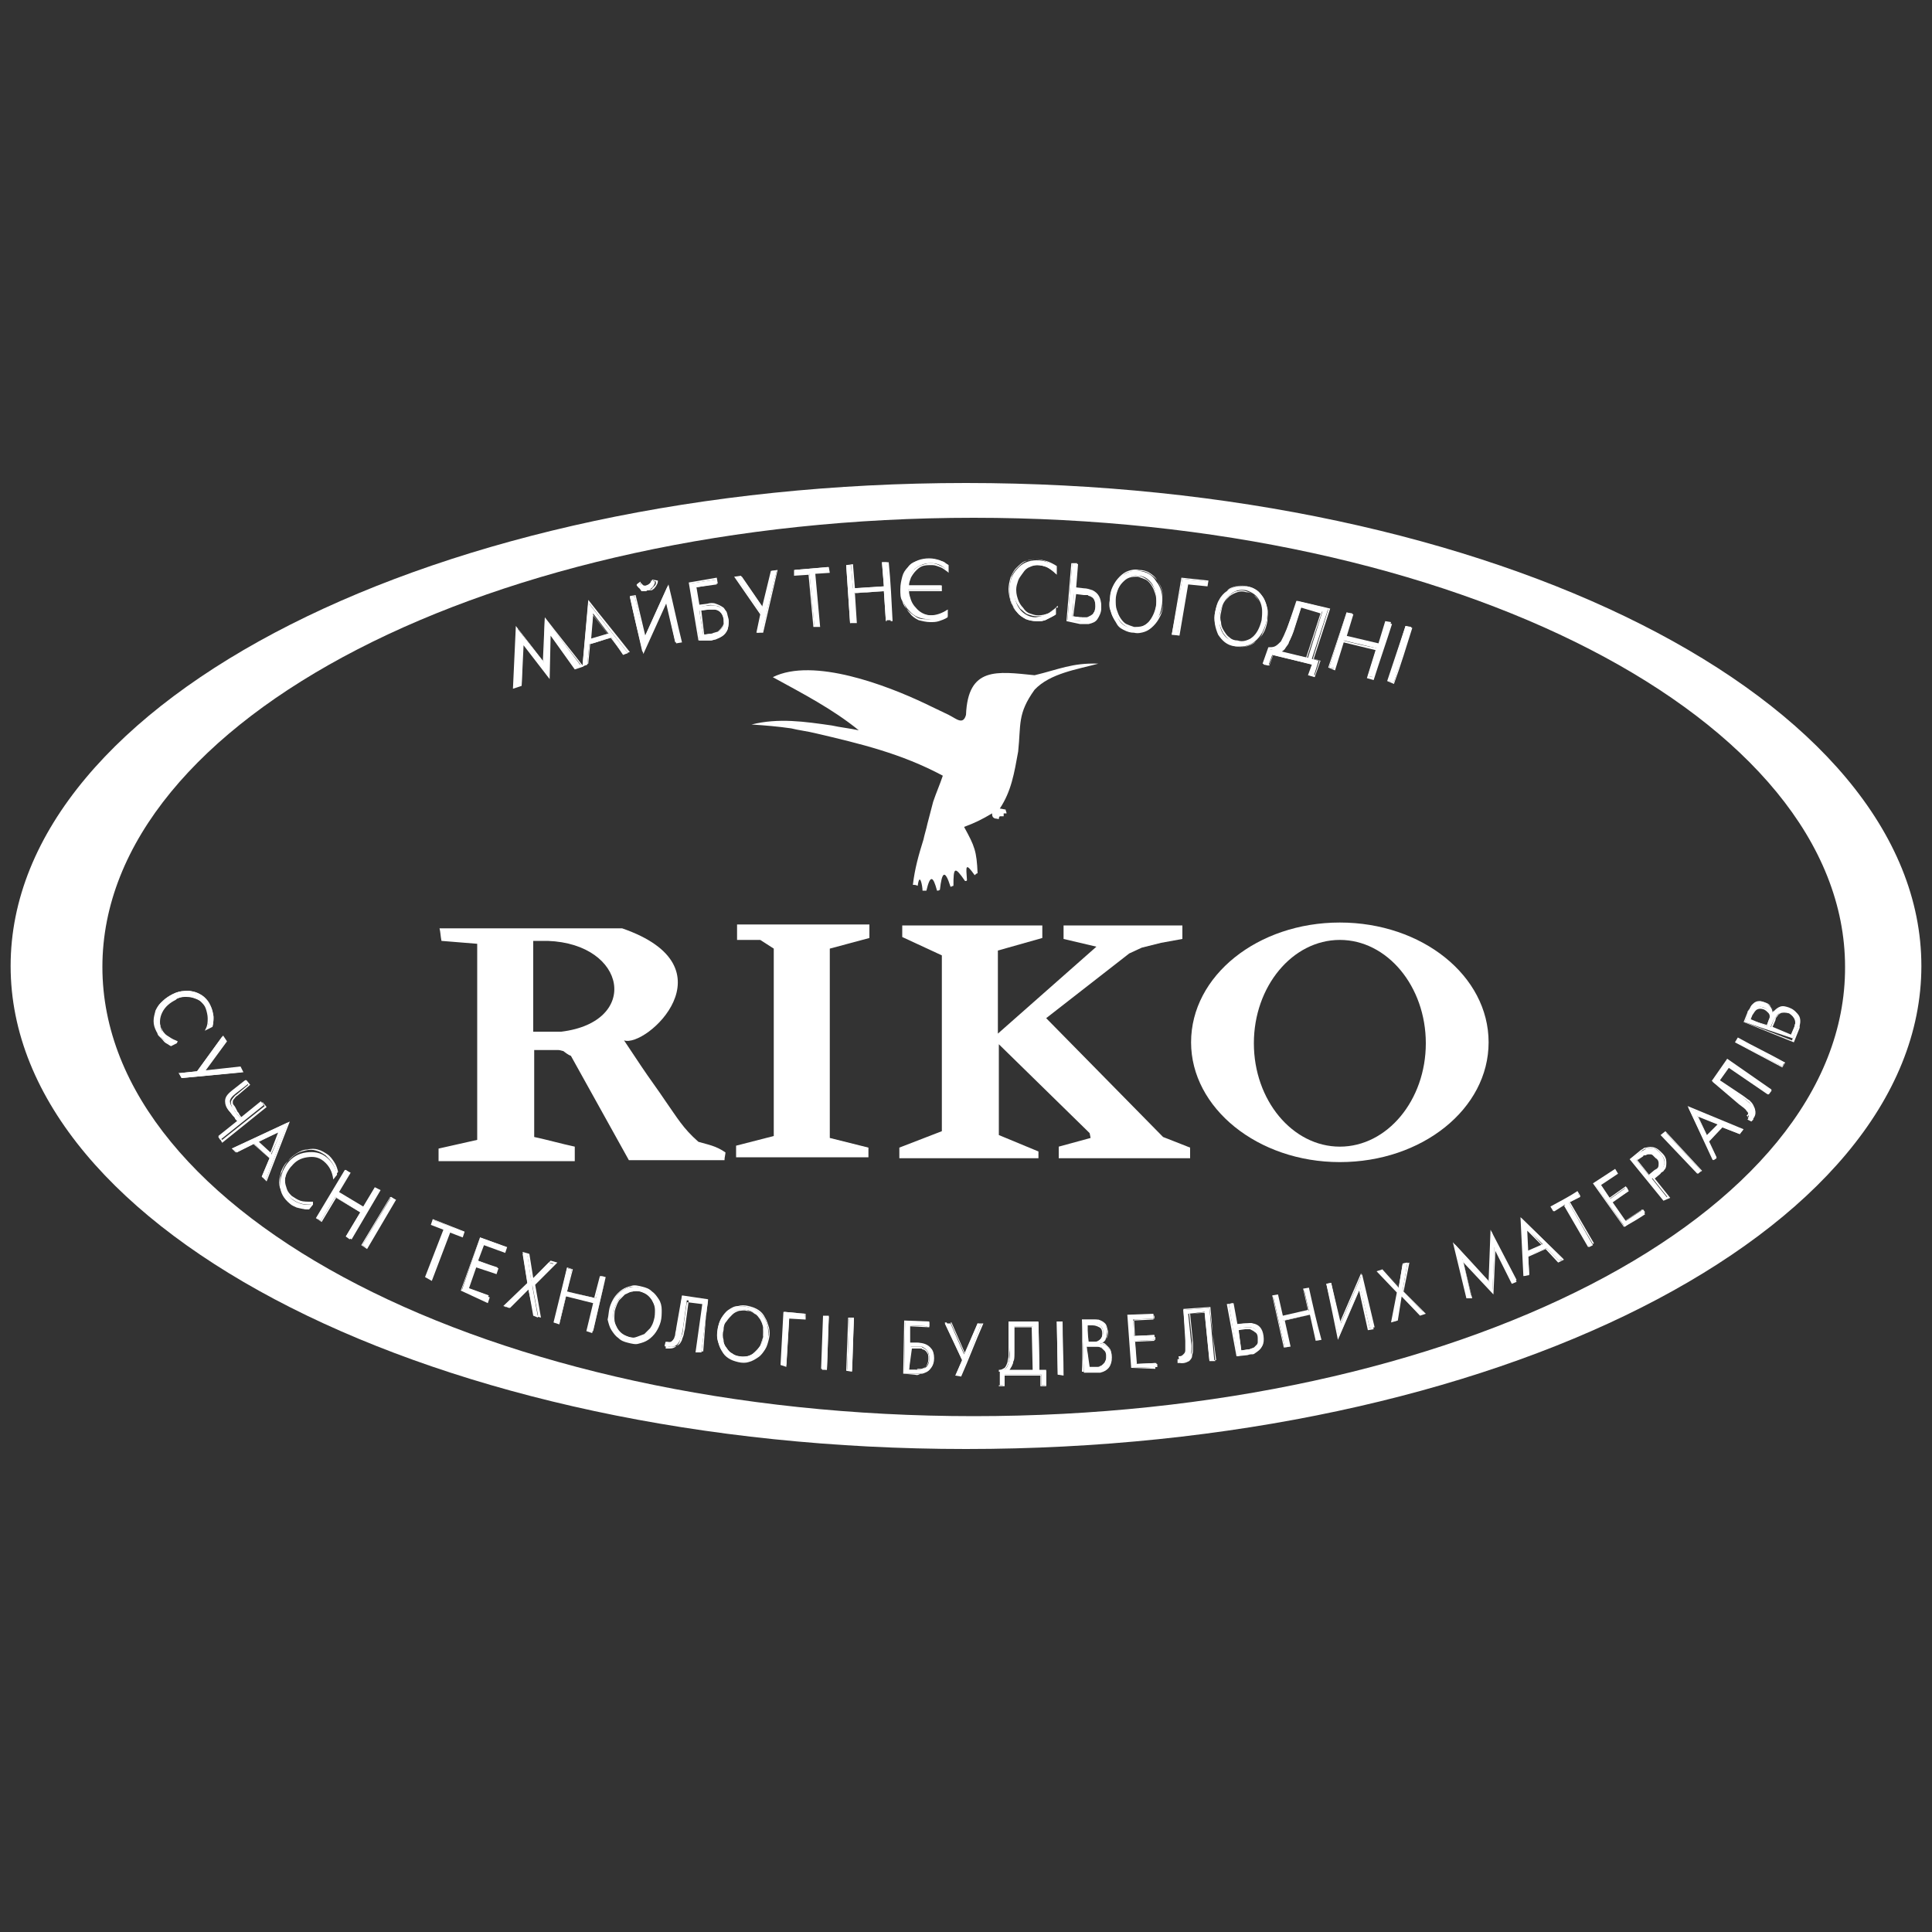 <?xml version="1.0" encoding="utf-8"?>
<!-- Generator: Adobe Illustrator 19.2.1, SVG Export Plug-In . SVG Version: 6.00 Build 0)  -->
<svg version="1.1" id="Layer_1" xmlns="http://www.w3.org/2000/svg" xmlns:xlink="http://www.w3.org/1999/xlink" x="0px" y="0px"
	 viewBox="0 0 200 200" style="enable-background:new 0 0 200 200;" xml:space="preserve">
<rect x="0" y="0" width="200" height="200" fill="#333333" stroke="none"/>
<style type="text/css">
	.st0{fill:#FFFFFF;}
</style>
<g id="Layer_x0020_1">
	<path class="st0" d="M100,50C45.4,50,1.1,72.4,1.1,100c0,27.6,44.3,50,98.9,50s98.9-22.4,98.9-50C198.9,72.4,154.6,50,100,50z
		 M100.8,146.6c-49.8,0-90.2-20.8-90.2-46.5c0-25.7,40.4-46.5,90.2-46.5s90.2,20.8,90.2,46.5C191.1,125.8,150.7,146.6,100.8,146.6z"
		/>
	<path class="st0" d="M72.3,118.2c-1.6-1.4-2.2-2.5-3.4-4.2c-0.8-1.2-1.7-2.4-2.5-3.6c-0.6-0.9-1.2-1.8-1.8-2.7
		c2.3,0.8,11.4-7.6-0.2-11.6c-6.3,0-12.6,0-18.9,0c0.1,0.4,0.1,0.8,0.2,1.3c1.2,0.1,2.5,0.2,3.7,0.3c0,6.8,0,13.6,0,20.3
		c-1.3,0.3-2.7,0.6-4,0.9c0,0.4,0,0.8,0,1.3c4.7,0,9.4,0,14.1,0c0-0.5,0-1,0-1.5c-1.4-0.3-2.8-0.7-4.2-1c0-3,0-6,0-9
		c0.8,0,1.7,0,2.5,0c0.2,0,0.4,0.1,0.5,0.1c0.3,0.2,0.5,0.4,0.8,0.5c2,3.6,4,7.2,6,10.8c3.3,0,6.6,0,9.9,0c0-0.3,0.1-0.6,0.1-0.8
		C74.1,118.6,73.3,118.5,72.3,118.2z M58.1,106.8c-1,0-2,0-2.9,0c0-3.5,0-7.1,0-9.4c0.5,0,1,0,1.5,0
		C64.9,97.7,66.3,105.8,58.1,106.8z"/>
	<polygon class="st0" points="76.3,95.7 90,95.7 90,97.1 85.9,98.2 85.9,117.8 89.9,118.8 89.9,119.8 76.2,119.8 76.2,118.6 
		80.1,117.6 80.1,98.2 78.7,97.3 76.3,97.3 	"/>
	<polygon class="st0" points="93.4,95.8 107.9,95.8 107.9,97.1 103.3,98.4 103.3,107 113.5,98 110.1,97.2 110.1,95.8 122.4,95.8 
		122.4,97.2 120.2,97.6 118.2,98.1 116.9,98.7 108.3,105.4 120.4,117.7 123.2,118.8 123.2,119.9 109.6,119.9 109.6,118.7 
		112.9,117.8 112.8,117.3 103.4,108.1 103.4,117.5 107.5,119.2 107.5,119.9 93.1,119.9 93.1,118.8 97.5,117.1 97.5,98.9 93.4,97 	
		"/>
	<path class="st0" d="M138.7,95.5c-8.5,0-15.4,5.5-15.4,12.4c0,6.8,6.9,12.4,15.4,12.4c8.5,0,15.4-5.5,15.4-12.4
		C154.1,101,147.2,95.5,138.7,95.5z M138.7,118.7c-4.9,0-8.9-4.8-8.9-10.7c0-5.9,4-10.7,8.9-10.7c4.9,0,8.9,4.8,8.9,10.7
		C147.6,113.9,143.6,118.7,138.7,118.7z"/>
	<polygon class="st0" points="56.3,68.6 56.4,64 60.2,69 59.5,69.2 56.9,65.6 56.8,70.1 54.1,66.5 54,70.9 53.2,71.2 53.5,65 	"/>
	<path class="st0" d="M56.2,68.4l0.2-4.5c1.3,1.7,2.7,3.4,4,5.1l-0.9,0.3L57,65.8l-0.1,4.5l-2.7-3.5L54,71l-0.9,0.3l0.3-6.5
		L56.2,68.4z M56.5,64.2l-0.2,4.5l-2.7-3.6l-0.3,5.9l0.6-0.2l0.1-4.5l2.7,3.5l0.1-4.5l2.7,3.7l0.6-0.2L56.5,64.2z"/>
	<path class="st0" d="M60.3,69l0.6-6.6l4.1,5.2l-0.5,0.2L63.3,66L61,66.7l-0.2,2.1L60.3,69z M61.1,66.2l1.9-0.6l-1.6-2.1L61.1,66.2z
		"/>
	<path class="st0" d="M60.3,68.9l0.6-6.8c1.4,1.8,2.9,3.6,4.3,5.4l-0.7,0.2l-1.3-1.7l-2.1,0.6l-0.2,2.1L60.3,68.9L60.3,68.9z
		 M61,62.5l-0.6,6.4l0.4-0.1l0.2-2.1c0.8-0.2,1.5-0.5,2.3-0.7l1.3,1.7l0.4-0.1L61,62.5z M61.2,66.1l1.7-0.5l-1.5-1.9L61.2,66.1z
		 M63,65.7l-2,0.6l0.2-2.9L63,65.7L63,65.7z"/>
	<path class="st0" d="M65.2,61.8l0.5-0.1l1,4.3l2.4-5.3l1.3,5.7l-0.5,0.1l-1-4.3l-2.4,5.3L65.2,61.8z M65.9,60.6l0.3-0.3
		c0.1,0.3,0.4,0.4,0.7,0.3c0,0,0,0,0,0l0,0c0.3-0.1,0.5-0.3,0.5-0.5c0,0,0,0,0,0c0,0,0,0,0,0l0.4,0.1c0,0.3-0.2,0.6-0.5,0.8
		c-0.1,0.1-0.2,0.1-0.2,0.1c-0.1,0-0.1,0-0.2,0.1c-0.1,0-0.3,0-0.5,0C66.3,61,66.1,60.8,65.9,60.6z"/>
	<path class="st0" d="M65.2,61.7l0.6-0.1l1,4.2l2.4-5.3c0.5,2,0.9,4,1.4,6l-0.6,0.1l-1-4.2l-2.4,5.3C66.1,65.7,65.6,63.7,65.2,61.7
		L65.2,61.7z M65.7,61.7l-0.4,0.1l1.2,5.4l2.4-5.3l1,4.5l0.4-0.1l-1.2-5.4l-2.4,5.3L65.7,61.7z M65.9,60.5l0.4-0.3l0,0.1
		c0.1,0.1,0.2,0.2,0.3,0.3c0.1,0,0.2,0.1,0.4,0l0.1,0c0.1,0,0.3-0.1,0.3-0.2c0.1-0.1,0.1-0.2,0.1-0.3l0,0l0,0v0c0,0,0,0,0,0l0-0.1
		l0.6,0.1l0,0.1c0,0.2-0.1,0.3-0.2,0.5c-0.1,0.1-0.2,0.3-0.3,0.3c0,0-0.1,0.1-0.1,0.1c0,0-0.1,0-0.1,0c0,0-0.1,0-0.1,0
		c0,0-0.1,0-0.1,0c-0.1,0-0.2,0-0.2,0c-0.1,0-0.2,0-0.3,0c-0.2,0-0.3-0.1-0.4-0.2C66.1,60.9,66,60.7,65.9,60.5L65.9,60.5L65.9,60.5z
		 M66.3,60.4L66,60.6c0.1,0.1,0.2,0.2,0.3,0.3c0.1,0.1,0.2,0.1,0.4,0.1c0.1,0,0.2,0,0.2,0c0.1,0,0.1,0,0.2,0c0,0,0.1,0,0.1,0
		c0,0,0.1,0,0.1,0c0,0,0.1,0,0.1,0c0,0,0.1,0,0.1-0.1l0,0c0.1-0.1,0.2-0.2,0.3-0.3c0.1-0.1,0.1-0.2,0.1-0.4l-0.3-0.1l0,0
		c0,0.2-0.1,0.3-0.2,0.4c-0.1,0.1-0.2,0.2-0.4,0.2c0,0,0,0-0.1,0c-0.2,0-0.3,0-0.4,0C66.4,60.6,66.3,60.5,66.3,60.4z"/>
	<path class="st0" d="M72.4,66.3l-1-5.9l2.7-0.4l0.1,0.5L72,60.8l0.3,2l0.9-0.1c0.7-0.1,1.2,0,1.7,0.4c0.2,0.2,0.4,0.6,0.5,1.1
		c0.1,0.9-0.2,1.5-0.9,1.8c-0.2,0.1-0.5,0.2-0.9,0.3L72.4,66.3z M72.8,65.7l0.8-0.1c0,0,0.1,0,0.3-0.1c0.1,0,0.3-0.1,0.4-0.1
		c0.5-0.3,0.7-0.7,0.6-1.3c-0.1-0.6-0.4-0.9-0.9-1c-0.1,0-0.3,0-0.4,0c-0.1,0-0.2,0-0.3,0l-0.9,0.1L72.8,65.7z"/>
	<path class="st0" d="M72.3,66.3l-1-6l2.9-0.5l0.1,0.6l-2.2,0.4l0.3,1.8l0.8-0.1c0.3-0.1,0.7-0.1,0.9,0c0.3,0.1,0.5,0.2,0.8,0.4
		c0.1,0.1,0.2,0.3,0.3,0.4c0.1,0.2,0.1,0.4,0.2,0.7c0.1,0.4,0,0.8-0.1,1.2c-0.2,0.3-0.4,0.6-0.8,0.8c-0.1,0.1-0.3,0.1-0.4,0.2
		c-0.2,0-0.3,0.1-0.5,0.1L72.3,66.3L72.3,66.3z M71.5,60.4l0.9,5.8l1.1-0.2c0.2,0,0.4-0.1,0.5-0.1c0.2,0,0.3-0.1,0.4-0.1
		c0.4-0.2,0.6-0.4,0.7-0.7c0.1-0.3,0.2-0.7,0.1-1.1c0-0.2-0.1-0.5-0.2-0.6c-0.1-0.2-0.2-0.3-0.3-0.4c-0.2-0.2-0.4-0.3-0.7-0.3
		c-0.3-0.1-0.6-0.1-0.9,0l-1,0.2c-0.1-0.7-0.2-1.4-0.3-2.1l2.2-0.4L74.1,60L71.5,60.4z M72.9,65.7l0.7-0.1c0,0,0,0,0.1,0l0.2,0
		c0.1,0,0.1,0,0.2-0.1c0.1,0,0.1,0,0.2-0.1c0.2-0.1,0.4-0.3,0.5-0.5c0.1-0.2,0.1-0.5,0.1-0.8c0-0.3-0.1-0.5-0.3-0.7
		c-0.1-0.2-0.3-0.3-0.6-0.3c-0.1,0-0.1,0-0.2,0c-0.1,0-0.1,0-0.2,0c0,0-0.1,0-0.1,0c0,0-0.1,0-0.1,0l-0.8,0.1L72.9,65.7z M73.6,65.7
		l-0.8,0.1c-0.1-0.9-0.3-1.8-0.4-2.7l1-0.2c0,0,0.1,0,0.1,0c0,0,0.1,0,0.1,0c0.1,0,0.1,0,0.2,0c0.1,0,0.1,0,0.2,0
		c0.3,0.1,0.5,0.2,0.6,0.4c0.2,0.2,0.3,0.4,0.3,0.7c0.1,0.3,0,0.6-0.1,0.8c-0.1,0.2-0.3,0.4-0.5,0.6l0,0c-0.1,0-0.1,0.1-0.2,0.1
		c-0.1,0-0.1,0-0.2,0.1l-0.2,0C73.6,65.7,73.6,65.7,73.6,65.7z"/>
	<polygon class="st0" points="78.4,65.5 78.8,63.5 76.2,59.8 76.8,59.7 79,62.9 79.9,59.1 80.4,59.1 78.9,65.4 	"/>
	<path class="st0" d="M78.3,65.5l0.4-1.9l-2.7-3.9l0.7-0.1l2.2,3.2l0.9-3.7l0.7-0.1c-0.5,2.2-1,4.3-1.5,6.5L78.3,65.5L78.3,65.5z
		 M78.9,63.6l-0.4,1.8l0.4-0.1l1.5-6.2l-0.4,0.1L79,63.1l-2.3-3.3l-0.4,0.1L78.9,63.6L78.9,63.6z"/>
	<polygon class="st0" points="84.3,64.8 83.8,59.4 82.3,59.5 82.3,59 85.7,58.7 85.8,59.2 84.3,59.3 84.8,64.8 	"/>
	<path class="st0" d="M84.2,64.9l-0.5-5.4l-1.5,0.1L82.2,59l3.6-0.3l0.1,0.6l-1.5,0.1l0.5,5.5H84.2L84.2,64.9z M83.8,59.3l0.5,5.4
		l0.4,0l-0.5-5.5l1.5-0.1l0-0.3l-3.3,0.3l0,0.3L83.8,59.3L83.8,59.3z"/>
	<polygon class="st0" points="88,64.5 87.6,58.5 88.1,58.5 88.3,60.9 91.5,60.7 91.3,58.2 91.8,58.2 92.3,64.2 91.7,64.2 91.5,61.2 
		88.4,61.4 88.6,64.4 	"/>
	<path class="st0" d="M88,64.5l-0.4-6l0.7-0.1l0.2,2.5l3-0.2l-0.2-2.5l0.7,0c0.2,2,0.3,4.1,0.4,6.1l-0.7,0l-0.2-3.1l-3,0.2l0.2,3.1
		L88,64.5L88,64.5z M87.7,58.6l0.4,5.8l0.4,0l-0.2-3c1.1-0.1,2.2-0.2,3.3-0.2l0.2,3.1l0.4,0l-0.4-5.8l-0.4,0l0.2,2.5L88.3,61
		l-0.2-2.5L87.7,58.6z"/>
	<path class="st0" d="M98.1,63.8l0-0.7c-0.6,0.4-1.2,0.6-1.8,0.6c-0.7,0-1.2-0.3-1.6-0.8c-0.4-0.5-0.6-1.1-0.7-1.8l3.4,0l0-0.5
		l-3.4,0c0-0.7,0.3-1.2,0.7-1.7c0.5-0.4,1-0.6,1.6-0.6l0.1,0c0.6,0,1.1,0.2,1.6,0.7l0-0.6c-0.2-0.1-0.4-0.3-0.7-0.4
		c-0.3-0.1-0.7-0.2-1.1-0.2c-0.9,0-1.6,0.3-2.1,0.8c-0.5,0.6-0.8,1.3-0.8,2.3c0,0.9,0.2,1.7,0.8,2.3c0.5,0.6,1.2,0.9,2.1,0.9
		C96.9,64.3,97.5,64.1,98.1,63.8z"/>
	<path class="st0" d="M98,63.8l0-0.5c-0.3,0.2-0.5,0.3-0.8,0.4c-0.3,0.1-0.6,0.2-0.9,0.2c-0.7,0-1.2-0.3-1.7-0.8
		c-0.2-0.3-0.4-0.5-0.5-0.9c-0.1-0.3-0.2-0.6-0.2-1l0-0.1l3.4,0l0-0.3l-3.4,0v-0.1c0-0.3,0.1-0.7,0.2-0.9c0.1-0.3,0.3-0.5,0.5-0.8
		c0.2-0.2,0.5-0.4,0.8-0.5c0.3-0.1,0.6-0.2,0.9-0.2h0.1c0.3,0,0.6,0.1,0.8,0.2c0.2,0.1,0.5,0.2,0.7,0.4l0-0.5
		c-0.1-0.1-0.2-0.1-0.3-0.2c-0.1-0.1-0.2-0.1-0.4-0.2c-0.2,0-0.3-0.1-0.5-0.1c-0.2,0-0.4,0-0.6,0c-0.4,0-0.8,0.1-1.2,0.2
		s-0.7,0.3-0.9,0.6c-0.3,0.3-0.5,0.6-0.6,1c-0.1,0.4-0.2,0.8-0.2,1.3c0,0.5,0,0.9,0.2,1.2c0.1,0.4,0.3,0.7,0.6,1
		c0.3,0.3,0.6,0.5,0.9,0.7c0.3,0.2,0.7,0.2,1.1,0.2c0.3,0,0.6,0,0.9-0.1C97.5,64,97.7,63.9,98,63.8z M98.1,63.2l0,0.7l0,0
		c-0.3,0.2-0.6,0.3-0.9,0.4c-0.3,0.1-0.6,0.1-0.9,0.1c-0.4,0-0.8-0.1-1.2-0.2c-0.4-0.2-0.7-0.4-0.9-0.7c-0.3-0.3-0.5-0.7-0.6-1
		c-0.1-0.4-0.2-0.8-0.2-1.3c0-0.5,0.1-0.9,0.2-1.3c0.1-0.4,0.3-0.7,0.6-1c0.3-0.3,0.6-0.5,1-0.7c0.4-0.1,0.8-0.2,1.2-0.2
		c0.2,0,0.4,0,0.6,0c0.2,0,0.4,0.1,0.5,0.1c0.1,0,0.3,0.1,0.4,0.2c0.1,0.1,0.2,0.1,0.3,0.2l0,0l0,0.8l-0.1-0.1
		c-0.3-0.2-0.5-0.4-0.8-0.5c-0.3-0.1-0.5-0.2-0.8-0.2h-0.1c-0.3,0-0.6,0-0.9,0.1c-0.3,0.1-0.5,0.3-0.7,0.5c-0.2,0.2-0.4,0.5-0.5,0.7
		c-0.1,0.3-0.2,0.5-0.2,0.8l3.4,0l0,0.6l-3.4,0c0,0.3,0.1,0.6,0.2,0.9c0.1,0.3,0.3,0.6,0.5,0.8c0.4,0.5,1,0.8,1.6,0.8
		c0.3,0,0.6,0,0.9-0.1c0.3-0.1,0.6-0.3,0.9-0.5l0.1-0.1L98.1,63.2z"/>
	<path class="st0" d="M109.3,62.9l0,0.7c-0.3,0.2-0.7,0.4-1.1,0.6c-0.3,0.1-0.5,0.1-0.9,0.1c-0.8,0-1.5-0.3-2-0.9
		c-0.5-0.6-0.8-1.3-0.8-2.2c0-0.9,0.2-1.7,0.8-2.3c0.5-0.6,1.2-0.9,2-0.9c0.7,0,1.4,0.2,2,0.7l0,0.7c-0.6-0.6-1.2-0.9-2-0.9
		c-0.6,0-1.1,0.3-1.6,0.8c-0.4,0.5-0.7,1.1-0.7,1.8v0.1c0,0.7,0.2,1.4,0.6,1.9c0.4,0.5,1,0.8,1.6,0.8
		C108,63.8,108.7,63.5,109.3,62.9z"/>
	<path class="st0" d="M109.3,62.9l0,0.7l0,0c-0.1,0.1-0.3,0.2-0.5,0.3c-0.2,0.1-0.4,0.2-0.6,0.3h0c-0.1,0-0.3,0.1-0.4,0.1
		c-0.1,0-0.3,0-0.5,0c-0.4,0-0.8-0.1-1.1-0.2c-0.3-0.2-0.7-0.4-0.9-0.7c-0.3-0.3-0.5-0.6-0.6-1c-0.1-0.4-0.2-0.8-0.2-1.3
		s0.1-0.9,0.2-1.3c0.1-0.4,0.3-0.7,0.6-1c0.3-0.3,0.6-0.6,0.9-0.7c0.3-0.2,0.7-0.2,1.1-0.2c0.4,0,0.7,0.1,1.1,0.2
		c0.3,0.1,0.7,0.3,1,0.5l0,0l0,0.9l-0.1-0.1c-0.3-0.3-0.6-0.5-0.9-0.7c-0.3-0.1-0.7-0.2-1-0.2c-0.3,0-0.6,0.1-0.8,0.2
		c-0.3,0.1-0.5,0.3-0.7,0.6c-0.2,0.3-0.4,0.5-0.5,0.8c-0.1,0.3-0.2,0.6-0.2,0.9v0.1c0,0.4,0.1,0.7,0.2,1c0.1,0.3,0.3,0.6,0.5,0.8
		c0.2,0.3,0.4,0.5,0.7,0.6c0.3,0.1,0.5,0.2,0.9,0.2c0.4,0,0.7-0.1,1-0.2c0.3-0.1,0.6-0.4,0.9-0.7l0.1-0.1V62.9z M109.2,63.5l0-0.5
		c-0.3,0.2-0.5,0.4-0.8,0.6c-0.3,0.2-0.7,0.2-1.1,0.2c-0.3,0-0.6-0.1-0.9-0.2c-0.3-0.1-0.5-0.4-0.8-0.6c-0.2-0.3-0.4-0.6-0.5-0.9
		s-0.2-0.7-0.2-1V61c0-0.3,0.1-0.7,0.2-1c0.1-0.3,0.3-0.6,0.5-0.9c0.2-0.3,0.5-0.5,0.7-0.6c0.3-0.1,0.6-0.2,0.9-0.2
		c0.4,0,0.7,0.1,1.1,0.2c0.3,0.1,0.6,0.3,0.8,0.6v-0.5c-0.3-0.2-0.6-0.4-0.9-0.5c-0.3-0.1-0.7-0.2-1-0.2c-0.4,0-0.8,0.1-1.1,0.2
		c-0.3,0.1-0.6,0.4-0.9,0.7c-0.3,0.3-0.4,0.6-0.6,1c-0.1,0.4-0.2,0.8-0.2,1.2c0,0.4,0.1,0.8,0.2,1.2c0.1,0.4,0.3,0.7,0.6,1
		c0.3,0.3,0.6,0.5,0.9,0.7c0.3,0.1,0.7,0.2,1.1,0.2c0.2,0,0.3,0,0.4,0c0.1,0,0.3,0,0.4-0.1c0.2-0.1,0.4-0.2,0.6-0.3
		C108.9,63.7,109.1,63.6,109.2,63.5z"/>
	<path class="st0" d="M110.5,64.3l0.5-6l0.5,0l-0.2,2.5l0.9,0.1c0.3,0,0.6,0.1,0.9,0.2c0.6,0.3,0.9,0.8,0.9,1.7
		c-0.1,0.9-0.5,1.4-1.3,1.5c-0.3,0.1-0.6,0.1-0.9,0L110.5,64.3z M111,63.8l0.8,0.1c0,0,0.1,0,0.3,0c0.2,0,0.3,0,0.4,0
		c0.2,0,0.4-0.2,0.6-0.3c0.2-0.2,0.3-0.4,0.3-0.8c0-0.6-0.2-1-0.6-1.2c-0.1-0.1-0.2-0.1-0.4-0.1c-0.1,0-0.2,0-0.3,0l-0.9-0.1
		L111,63.8z"/>
	<path class="st0" d="M110.4,64.3l0.5-6l0.7,0.1l-0.2,2.5l0.8,0.1c0.2,0,0.3,0,0.5,0.1c0.1,0,0.3,0.1,0.4,0.1
		c0.3,0.2,0.6,0.4,0.7,0.7c0.1,0.3,0.2,0.6,0.2,1.1c0,0.4-0.2,0.8-0.4,1.1c-0.2,0.3-0.5,0.4-0.9,0.5c-0.1,0-0.3,0-0.4,0
		c-0.2,0-0.3,0-0.5,0L110.4,64.3L110.4,64.3z M111,58.4l-0.5,5.8l1.1,0.1c0.2,0,0.4,0,0.5,0c0.2,0,0.3,0,0.4,0
		c0.4-0.1,0.7-0.2,0.9-0.5c0.2-0.2,0.3-0.6,0.4-1c0-0.4,0-0.7-0.2-1c-0.1-0.3-0.4-0.5-0.7-0.6c-0.1,0-0.2-0.1-0.4-0.1
		c-0.1,0-0.3-0.1-0.5-0.1l-1-0.1l0.2-2.5L111,58.4z M111.1,63.8l0.7,0.1c0,0,0,0,0.1,0h0.2c0.1,0,0.1,0,0.2,0s0.1,0,0.2,0
		c0.1,0,0.2-0.1,0.3-0.1c0.1,0,0.2-0.1,0.3-0.2c0.1-0.1,0.1-0.2,0.2-0.3c0-0.1,0.1-0.3,0.1-0.5c0-0.3,0-0.5-0.1-0.7
		c-0.1-0.2-0.3-0.3-0.5-0.4c-0.1,0-0.1,0-0.2-0.1c-0.1,0-0.1,0-0.2,0c0,0-0.1,0-0.1,0c0,0-0.1,0-0.1,0l-0.8-0.1L111.1,63.8z
		 M111.8,64l-0.8-0.1c0.1-0.9,0.1-1.8,0.2-2.6l1,0.1c0.1,0,0.1,0,0.2,0c0,0,0.1,0,0.1,0c0.1,0,0.1,0,0.2,0c0.1,0,0.1,0,0.2,0.1
		c0.2,0.1,0.4,0.3,0.5,0.5c0.1,0.2,0.1,0.5,0.1,0.8c0,0.2,0,0.4-0.1,0.5c-0.1,0.1-0.1,0.3-0.2,0.3c-0.1,0.1-0.2,0.2-0.3,0.2
		c-0.1,0.1-0.2,0.1-0.3,0.1l0,0c-0.1,0-0.1,0-0.2,0c-0.1,0-0.1,0-0.2,0h-0.2C111.8,64,111.8,64,111.8,64z"/>
	<path class="st0" d="M114.9,62c0.1-0.9,0.4-1.7,1-2.2c0.6-0.5,1.2-0.8,2-0.7c0.8,0.1,1.4,0.4,1.8,1.1c0.5,0.6,0.7,1.4,0.6,2.3
		c-0.1,0.9-0.4,1.7-1,2.2c-0.6,0.5-1.2,0.8-2,0.7c-0.8-0.1-1.4-0.4-1.8-1.1C115,63.7,114.8,62.9,114.9,62z M115.4,62.1
		c-0.1,0.8,0.1,1.4,0.4,2s0.9,0.9,1.5,0.9c0.6,0.1,1.2-0.2,1.6-0.6c0.4-0.5,0.7-1.1,0.8-1.9c0.1-0.8-0.1-1.4-0.4-2
		c-0.4-0.6-0.9-0.9-1.5-0.9c-0.6-0.1-1.2,0.2-1.6,0.6C115.8,60.7,115.5,61.3,115.4,62.1z"/>
	<path class="st0" d="M114.9,62c0-0.5,0.1-0.9,0.3-1.3c0.2-0.4,0.4-0.7,0.7-1c0.3-0.3,0.6-0.5,0.9-0.6c0.3-0.1,0.7-0.2,1.1-0.1
		c0.4,0,0.8,0.1,1.1,0.3c0.3,0.2,0.6,0.4,0.8,0.8c0.2,0.3,0.4,0.7,0.5,1.1s0.1,0.8,0.1,1.3c0,0.5-0.1,0.9-0.3,1.3
		c-0.2,0.4-0.4,0.7-0.7,1c-0.3,0.3-0.6,0.5-0.9,0.6c-0.3,0.1-0.7,0.2-1.1,0.1c-0.4,0-0.7-0.1-1.1-0.3s-0.6-0.4-0.8-0.8
		c-0.2-0.3-0.4-0.7-0.5-1.1C114.8,62.9,114.8,62.5,114.9,62z M115.3,60.8c-0.2,0.4-0.3,0.8-0.3,1.2c0,0.4,0,0.9,0.1,1.2
		c0.1,0.4,0.3,0.7,0.5,1c0.2,0.3,0.5,0.5,0.8,0.7c0.3,0.2,0.6,0.3,1,0.3c0.4,0,0.7,0,1.1-0.1c0.3-0.1,0.6-0.3,0.9-0.6
		c0.3-0.3,0.5-0.6,0.7-0.9s0.3-0.8,0.3-1.2c0-0.5,0-0.9-0.1-1.3c-0.1-0.4-0.3-0.7-0.5-1c-0.2-0.3-0.5-0.5-0.8-0.7
		c-0.3-0.2-0.6-0.3-1-0.3c-0.4,0-0.7,0-1.1,0.1s-0.6,0.3-0.9,0.6C115.7,60.1,115.4,60.4,115.3,60.8z M115.5,62.1c0,0.4,0,0.7,0.1,1
		c0.1,0.3,0.2,0.6,0.4,0.9c0.2,0.3,0.4,0.5,0.6,0.6c0.2,0.1,0.5,0.2,0.8,0.3c0.3,0,0.6,0,0.9-0.1c0.3-0.1,0.5-0.3,0.7-0.5
		c0.2-0.2,0.4-0.5,0.5-0.8c0.1-0.3,0.2-0.6,0.2-1c0-0.4,0-0.7-0.1-1c-0.1-0.3-0.2-0.6-0.4-0.9c-0.2-0.3-0.4-0.5-0.6-0.6
		c-0.2-0.1-0.5-0.2-0.8-0.3c-0.3,0-0.6,0-0.9,0.1c-0.3,0.1-0.5,0.3-0.7,0.5c-0.2,0.2-0.4,0.5-0.5,0.8
		C115.6,61.4,115.5,61.7,115.5,62.1z M115.4,63.2c-0.1-0.3-0.1-0.7-0.1-1.1c0-0.4,0.1-0.7,0.2-1.1c0.1-0.3,0.3-0.6,0.5-0.8
		c0.2-0.2,0.5-0.4,0.8-0.5c0.3-0.1,0.6-0.1,0.9-0.1c0.3,0,0.6,0.1,0.9,0.3c0.3,0.2,0.5,0.4,0.7,0.7c0.2,0.3,0.3,0.6,0.4,0.9
		c0.1,0.3,0.1,0.7,0.1,1.1c0,0.4-0.1,0.7-0.2,1.1c-0.1,0.3-0.3,0.6-0.5,0.8c-0.2,0.2-0.5,0.4-0.8,0.5c-0.3,0.1-0.6,0.1-0.9,0.1
		c-0.3,0-0.6-0.1-0.9-0.3c-0.3-0.2-0.5-0.4-0.7-0.7C115.6,63.8,115.5,63.5,115.4,63.2z"/>
	<path class="st0" d="M125.8,63.3c0.2-0.9,0.6-1.6,1.2-2.1c0.6-0.5,1.3-0.6,2.1-0.5c0.8,0.1,1.3,0.6,1.7,1.2
		c0.4,0.7,0.5,1.5,0.3,2.4c-0.2,0.9-0.6,1.6-1.2,2.1c-0.6,0.5-1.3,0.6-2.1,0.5c-0.8-0.1-1.3-0.6-1.7-1.2
		C125.8,65,125.6,64.2,125.8,63.3z M126.3,63.4c-0.1,0.8-0.1,1.4,0.2,2c0.3,0.6,0.8,0.9,1.4,1.1c0.6,0.1,1.2,0,1.7-0.5
		c0.5-0.4,0.8-1,1-1.8c0.1-0.8,0.1-1.4-0.2-2c-0.3-0.6-0.8-0.9-1.4-1.1c-0.6-0.1-1.2,0-1.7,0.5C126.8,62.1,126.5,62.6,126.3,63.4z"
		/>
	<path class="st0" d="M125.8,63.3c0.1-0.5,0.2-0.9,0.4-1.2c0.2-0.4,0.5-0.7,0.8-0.9c0.3-0.2,0.6-0.4,1-0.5c0.4-0.1,0.7-0.1,1.1,0
		s0.7,0.2,1,0.4c0.3,0.2,0.5,0.5,0.7,0.8c0.2,0.4,0.3,0.7,0.4,1.1s0,0.8,0,1.3c-0.1,0.5-0.2,0.9-0.4,1.2c-0.2,0.4-0.5,0.7-0.8,0.9
		c-0.3,0.2-0.6,0.4-1,0.5c-0.4,0.1-0.7,0.1-1.1,0c-0.4-0.1-0.7-0.2-1-0.4c-0.3-0.2-0.5-0.5-0.7-0.8c-0.2-0.4-0.3-0.7-0.4-1.1
		C125.7,64.2,125.7,63.7,125.8,63.3z M126.3,62.1c-0.2,0.3-0.3,0.7-0.4,1.2c-0.1,0.4-0.1,0.9,0,1.3c0.1,0.4,0.2,0.7,0.4,1.1
		c0.2,0.3,0.4,0.6,0.7,0.8s0.6,0.3,1,0.4c0.4,0.1,0.7,0.1,1.1,0c0.3-0.1,0.6-0.2,0.9-0.5c0.3-0.2,0.6-0.5,0.7-0.9
		c0.2-0.3,0.3-0.7,0.4-1.2c0.1-0.4,0.1-0.9,0-1.3c-0.1-0.4-0.2-0.8-0.4-1.1c-0.2-0.3-0.4-0.6-0.7-0.8c-0.3-0.2-0.6-0.3-1-0.4
		c-0.4-0.1-0.7-0.1-1.1,0s-0.7,0.2-0.9,0.5C126.8,61.5,126.5,61.8,126.3,62.1z M126.4,63.4c-0.1,0.4-0.1,0.7,0,1
		c0,0.3,0.1,0.6,0.3,0.9c0.2,0.3,0.3,0.5,0.6,0.7c0.2,0.2,0.5,0.3,0.8,0.3c0.3,0.1,0.6,0.1,0.9,0c0.3-0.1,0.5-0.2,0.8-0.4
		c0.2-0.2,0.4-0.5,0.6-0.7c0.2-0.3,0.3-0.6,0.3-1c0.1-0.4,0.1-0.7,0-1c0-0.3-0.1-0.6-0.3-0.9c-0.2-0.3-0.3-0.5-0.6-0.7
		c-0.2-0.2-0.5-0.3-0.8-0.3c-0.3-0.1-0.6-0.1-0.9,0c-0.3,0.1-0.5,0.2-0.8,0.4c-0.2,0.2-0.4,0.4-0.6,0.7S126.5,63,126.4,63.4z
		 M126.2,64.5c0-0.3,0-0.7,0.1-1.1c0.1-0.4,0.2-0.7,0.4-1c0.2-0.3,0.4-0.6,0.6-0.8c0.3-0.2,0.5-0.4,0.8-0.4c0.3-0.1,0.6-0.1,0.9,0
		c0.3,0.1,0.6,0.2,0.8,0.4c0.2,0.2,0.4,0.4,0.6,0.7c0.2,0.3,0.3,0.6,0.3,1c0,0.3,0,0.7,0,1.1c-0.1,0.4-0.2,0.7-0.4,1
		c-0.2,0.3-0.4,0.6-0.6,0.8c-0.3,0.2-0.5,0.4-0.8,0.4c-0.3,0.1-0.6,0.1-0.9,0c-0.3-0.1-0.6-0.2-0.8-0.4c-0.2-0.2-0.4-0.4-0.6-0.7
		C126.4,65.1,126.3,64.8,126.2,64.5z"/>
	<polygon class="st0" points="121.3,65.7 122.4,59.9 125,60.2 124.9,60.6 122.9,60.4 121.9,65.7 	"/>
	<path class="st0" d="M121.3,65.7l1-5.9c0.9,0.1,1.8,0.2,2.8,0.3l-0.1,0.6l-2-0.2l-0.9,5.3L121.3,65.7L121.3,65.7z M122.4,59.9
		l-1,5.7l0.5,0l0.9-5.3l2,0.2l0.1-0.3L122.4,59.9z"/>
	<path class="st0" d="M134.2,62.2l3.3,0.8l-1.7,5.2l0.7,0.2l-0.5,1.6l-0.5-0.1l0.4-1.1l-4.2-1l-0.4,1.1l-0.5-0.1l0.5-1.6l0.1,0
		c0.4,0.1,0.8-0.1,1.2-0.7c0.2-0.3,0.4-0.8,0.6-1.3L134.2,62.2z M134.7,62.8l-0.8,2.5c-0.2,0.5-0.3,0.9-0.5,1.2
		c-0.2,0.4-0.6,0.7-0.9,0.9l2.9,0.7l1.5-4.8L134.7,62.8z"/>
	<path class="st0" d="M134.3,62.2l3.4,0.8l-1.7,5.2l0.7,0.2l-0.6,1.7l-0.7-0.2l0.4-1.1l-4-1l-0.4,1.1l-0.7-0.2l0.6-1.7l0.1,0
		c0.2,0,0.4,0,0.6-0.1s0.4-0.3,0.6-0.5c0.1-0.2,0.2-0.4,0.3-0.6c0.1-0.2,0.2-0.5,0.3-0.7L134.3,62.2L134.3,62.2z M137.5,63.1
		l-3.2-0.8l-0.9,2.9c-0.1,0.3-0.2,0.5-0.3,0.7c-0.1,0.2-0.2,0.4-0.3,0.6c-0.2,0.3-0.4,0.5-0.6,0.6c-0.2,0.1-0.4,0.2-0.7,0.1h0
		l-0.5,1.5l0.4,0.1l0.4-1.1c1.4,0.3,2.9,0.7,4.3,1l-0.4,1.1l0.4,0.1l0.5-1.5l-0.7-0.2L137.5,63.1z M134.7,62.9l-0.8,2.5
		c-0.1,0.3-0.2,0.5-0.3,0.7c-0.1,0.2-0.2,0.4-0.2,0.5c-0.1,0.2-0.3,0.4-0.4,0.6c-0.1,0.1-0.2,0.2-0.4,0.3l2.6,0.6l1.5-4.6
		L134.7,62.9z M133.8,65.3l0.8-2.6c0.8,0.2,1.5,0.4,2.3,0.5c-0.5,1.6-1.1,3.3-1.6,4.9l-3.1-0.7l0.2-0.1c0.2-0.1,0.4-0.2,0.5-0.3
		c0.2-0.1,0.3-0.3,0.4-0.5c0.1-0.1,0.1-0.3,0.2-0.5C133.6,65.8,133.7,65.6,133.8,65.3z"/>
	<path class="st0" d="M137.6,69.1l1.8-5.7l0.6,0.1l-0.7,2.3l3.4,0.8l0.7-2.3l0.6,0.1l-1.8,5.7l-0.6-0.1l0.9-2.9l-3.4-0.8l-0.9,2.9
		L137.6,69.1z M143.7,70.5l1.8-5.7l0.6,0.1l-1.8,5.7L143.7,70.5z"/>
	<path class="st0" d="M137.5,69.1l1.9-5.7l0.7,0.2l-0.7,2.3l3.3,0.8l0.7-2.3l0.7,0.2c-0.6,1.9-1.3,3.9-1.9,5.8l-0.7-0.2l0.9-2.9
		l-3.3-0.8l-0.9,2.9L137.5,69.1L137.5,69.1z M139.4,63.5l-1.8,5.6l0.5,0.1l0.9-2.9c1.2,0.3,2.4,0.6,3.6,0.8l-0.9,2.9l0.4,0.1
		l1.8-5.6l-0.5-0.1l-0.7,2.3c-1.2-0.3-2.4-0.6-3.6-0.8l0.8-2.3L139.4,63.5z M143.6,70.5l1.9-5.7l0.7,0.2c-0.6,1.9-1.2,3.9-1.9,5.8
		L143.6,70.5L143.6,70.5z M145.6,64.9l-1.8,5.6l0.5,0.1L146,65L145.6,64.9z"/>
	<path class="st0" d="M18.3,107.9l-0.6,0.3c-0.3-0.2-0.6-0.4-1-0.8c-0.2-0.2-0.3-0.4-0.5-0.7c-0.3-0.7-0.3-1.4,0-2.2
		c0.3-0.7,0.9-1.2,1.7-1.6c0.8-0.4,1.6-0.4,2.3-0.2c0.7,0.2,1.3,0.7,1.6,1.4c0.3,0.7,0.4,1.3,0.2,2.1l-0.6,0.3
		c0.3-0.7,0.3-1.4,0-2.1c-0.3-0.6-0.7-0.9-1.3-1.1c-0.6-0.2-1.3-0.2-1.8,0.1l-0.1,0.1c-0.6,0.3-1.1,0.7-1.4,1.3
		c-0.3,0.6-0.3,1.2-0.1,1.8C17,107.2,17.6,107.7,18.3,107.9z"/>
	<path class="st0" d="M18.3,108l-0.6,0.3l0,0c-0.2-0.1-0.3-0.2-0.5-0.3c-0.2-0.1-0.3-0.3-0.5-0.5c-0.1-0.1-0.2-0.2-0.3-0.3
		c-0.1-0.1-0.1-0.3-0.2-0.4c-0.2-0.4-0.3-0.7-0.3-1.1c0-0.4,0.1-0.7,0.2-1.1c0.2-0.4,0.4-0.7,0.7-0.9c0.3-0.3,0.6-0.5,1-0.7
		s0.8-0.3,1.2-0.3c0.4,0,0.8,0,1.1,0.1c0.4,0.1,0.7,0.3,1,0.5c0.3,0.2,0.5,0.6,0.7,0.9c0.2,0.3,0.2,0.7,0.3,1c0,0.4,0,0.7-0.1,1.1
		l0,0l-0.8,0.4l0.1-0.2c0.2-0.4,0.2-0.7,0.2-1.1c0-0.3-0.1-0.7-0.2-1c-0.1-0.3-0.3-0.5-0.5-0.7c-0.2-0.2-0.5-0.3-0.8-0.4
		c-0.3-0.1-0.6-0.1-0.9-0.1c-0.3,0-0.6,0.1-0.9,0.2l-0.1,0.1c-0.3,0.1-0.6,0.3-0.8,0.5c-0.2,0.2-0.4,0.5-0.6,0.7
		c-0.1,0.3-0.2,0.6-0.2,0.9c0,0.3,0,0.6,0.2,0.8c0.1,0.3,0.3,0.6,0.6,0.8s0.6,0.4,0.9,0.5l0.2,0.1L18.3,108z M17.7,108.1l0.4-0.2
		c-0.3-0.1-0.6-0.3-0.8-0.5c-0.3-0.2-0.5-0.5-0.6-0.9c-0.1-0.3-0.2-0.6-0.2-0.9c0-0.3,0.1-0.6,0.3-0.9c0.1-0.3,0.3-0.6,0.6-0.8
		s0.5-0.4,0.8-0.6l0.1-0.1c0.3-0.1,0.6-0.2,0.9-0.2c0.3,0,0.6,0,1,0.1c0.3,0.1,0.6,0.2,0.8,0.4c0.2,0.2,0.4,0.4,0.5,0.7
		c0.2,0.3,0.2,0.7,0.2,1.1c0,0.3-0.1,0.6-0.2,1l0.4-0.2c0.1-0.3,0.1-0.7,0.1-1c0-0.3-0.1-0.7-0.3-1c-0.2-0.4-0.4-0.6-0.6-0.9
		c-0.3-0.2-0.6-0.4-0.9-0.5c-0.4-0.1-0.7-0.2-1.1-0.1c-0.4,0-0.8,0.1-1.2,0.3c-0.4,0.2-0.7,0.4-1,0.7c-0.3,0.3-0.5,0.6-0.6,0.9
		c-0.2,0.4-0.2,0.7-0.2,1.1c0,0.4,0.1,0.7,0.2,1.1c0.1,0.1,0.1,0.3,0.2,0.4c0.1,0.1,0.2,0.2,0.2,0.3c0.2,0.2,0.3,0.3,0.5,0.4
		C17.4,108,17.6,108.1,17.7,108.1z"/>
	<polygon class="st0" points="18.5,111.1 20.4,110.9 23,107.3 23.3,107.8 21.1,110.9 24.8,110.5 25,111 18.8,111.6 	"/>
	<path class="st0" d="M18.5,111.1l1.9-0.2l2.7-3.7l0.4,0.6l-2.2,3l3.6-0.4l0.3,0.6c-2.1,0.2-4.3,0.4-6.4,0.6l-0.3-0.6L18.5,111.1z
		 M20.4,111l-1.8,0.2l0.2,0.3l6.1-0.6l-0.2-0.3l-3.8,0.4l2.3-3.1l-0.2-0.4L20.4,111L20.4,111z"/>
	<path class="st0" d="M22.6,117.7l2-1.6l-0.1-0.1c0,0,0,0-0.1-0.1c0,0-0.1-0.1-0.1-0.2c0,0-0.1-0.1-0.2-0.2l-0.3-0.4
		c-0.4-0.4-0.5-0.8-0.5-1.1c0-0.4,0.2-0.7,0.7-1.1l1.4-1.1l0.3,0.4l-1.3,1c-0.4,0.3-0.6,0.6-0.6,0.8c0,0.2,0.1,0.5,0.4,0.8l0.1,0.2
		c0,0,0.1,0.1,0.2,0.3c0.1,0.1,0.2,0.2,0.4,0.4l2.1-1.7l0.3,0.4l-4.5,3.6L22.6,117.7z"/>
	<path class="st0" d="M22.6,117.6l2-1.6l0,0c-0.1,0-0.1-0.1-0.1-0.1l-0.1-0.1l-0.1-0.1c-0.1-0.2-0.3-0.4-0.4-0.5
		c-0.2-0.2-0.3-0.4-0.4-0.6c-0.1-0.2-0.1-0.4-0.1-0.5c0-0.2,0.1-0.4,0.2-0.6c0.1-0.2,0.3-0.4,0.5-0.6l1.4-1.1l0.4,0.5l-1.3,1.1
		c-0.2,0.1-0.3,0.3-0.4,0.4c-0.1,0.1-0.1,0.2-0.1,0.3c0,0.1,0,0.2,0.1,0.3c0.1,0.1,0.2,0.3,0.3,0.5l0.1,0.2l0.1,0.1l0.1,0.2l0.3,0.4
		l2.1-1.7l0.4,0.5c-1.5,1.2-3.1,2.5-4.6,3.7L22.6,117.6L22.6,117.6z M24.7,116.1l-2,1.6L23,118l4.4-3.5l-0.2-0.3l-2.1,1.7
		c-0.2-0.2-0.4-0.4-0.6-0.6c-0.1-0.1-0.1-0.2-0.2-0.3c-0.1-0.2-0.3-0.3-0.3-0.5c-0.1-0.1-0.1-0.3-0.1-0.4c0-0.1,0.1-0.3,0.2-0.4
		c0.1-0.1,0.2-0.3,0.4-0.4l1.2-1l-0.2-0.3l-1.3,1.1c-0.2,0.2-0.4,0.4-0.5,0.5c-0.1,0.2-0.2,0.3-0.2,0.5c0,0.1,0,0.3,0.1,0.5
		c0.1,0.2,0.2,0.4,0.4,0.6l0.3,0.4l0.1,0.1c0.1,0.1,0.1,0.1,0.2,0.2l0,0.1c0,0,0,0,0.1,0.1L24.7,116.1L24.7,116.1z"/>
	<path class="st0" d="M24,118.9l5.8-2.7l-2.3,6l-0.4-0.4l0.8-1.9l-1.6-1.5l-1.8,0.9L24,118.9z M26.7,118.2l1.4,1.3l1-2.4L26.7,118.2
		z"/>
	<path class="st0" d="M24,118.9l6-2.8c-0.8,2.1-1.6,4.1-2.4,6.2l-0.5-0.5l0.8-1.9l-1.6-1.5l-1.8,0.9L24,118.9L24,118.9z M29.7,116.4
		l-5.6,2.6l0.3,0.3l1.8-0.9L28,120l-0.8,1.9l0.3,0.3L29.7,116.4z M26.8,118.2l1.2,1.1l0.8-2.1L26.8,118.2z M28,119.6l-1.4-1.4
		l2.6-1.2L28,119.6L28,119.6z"/>
	<path class="st0" d="M32.3,124.7l-0.4,0.5c-0.4,0-0.8-0.1-1.2-0.2c-0.2-0.1-0.5-0.2-0.7-0.4c-0.6-0.5-1-1.1-1-1.9
		c0-0.8,0.2-1.5,0.7-2.2c0.5-0.7,1.2-1.1,2-1.2c0.8-0.1,1.5,0,2.1,0.5c0.6,0.5,0.9,1,1.1,1.8l-0.4,0.5c-0.1-0.8-0.4-1.4-1-1.9
		c-0.5-0.4-1-0.5-1.7-0.4c-0.7,0.1-1.2,0.4-1.6,0.9l-0.1,0.1c-0.4,0.5-0.7,1.1-0.6,1.8c0,0.7,0.3,1.2,0.8,1.6
		C30.9,124.6,31.5,124.8,32.3,124.7z"/>
	<path class="st0" d="M32.4,124.7l-0.4,0.5h0c-0.2,0-0.4,0-0.6-0.1c-0.2,0-0.4-0.1-0.6-0.2l0,0c-0.1-0.1-0.3-0.1-0.4-0.2
		c-0.1-0.1-0.3-0.2-0.4-0.3c-0.3-0.3-0.6-0.5-0.7-0.9c-0.2-0.3-0.3-0.7-0.3-1.1c0-0.4,0-0.8,0.2-1.1c0.1-0.4,0.3-0.7,0.6-1.1
		c0.3-0.4,0.6-0.6,0.9-0.8c0.3-0.2,0.7-0.4,1.1-0.4c0.4-0.1,0.8-0.1,1.1,0c0.4,0.1,0.7,0.3,1,0.5c0.3,0.2,0.5,0.5,0.7,0.8
		c0.2,0.3,0.3,0.6,0.4,1l0,0l-0.5,0.7l0-0.2c0-0.4-0.1-0.7-0.3-1.1c-0.2-0.3-0.4-0.6-0.7-0.8c-0.2-0.2-0.5-0.3-0.7-0.4
		c-0.3-0.1-0.6-0.1-0.9,0c-0.3,0.1-0.6,0.2-0.9,0.3c-0.3,0.2-0.5,0.4-0.7,0.6l-0.1,0.1c-0.2,0.3-0.4,0.6-0.5,0.8s-0.2,0.6-0.2,0.9
		c0,0.3,0.1,0.6,0.2,0.9c0.1,0.3,0.3,0.5,0.5,0.7c0.3,0.2,0.6,0.4,0.9,0.5c0.3,0.1,0.7,0.1,1.1,0.1l0.2,0L32.4,124.7z M31.9,125.1
		l0.3-0.4c-0.3,0-0.7,0-1-0.1c-0.4-0.1-0.7-0.3-1-0.5c-0.3-0.2-0.4-0.4-0.6-0.7c-0.1-0.3-0.2-0.6-0.2-0.9c0-0.3,0-0.7,0.2-1
		s0.3-0.6,0.5-0.9l0.1-0.1c0.2-0.3,0.4-0.5,0.7-0.6c0.3-0.2,0.6-0.3,0.9-0.3c0.3-0.1,0.6-0.1,0.9,0c0.3,0.1,0.6,0.2,0.8,0.4
		c0.3,0.2,0.5,0.5,0.7,0.8c0.1,0.3,0.2,0.6,0.3,0.9l0.3-0.4c-0.1-0.3-0.2-0.6-0.4-0.9c-0.2-0.3-0.4-0.5-0.7-0.8
		c-0.3-0.2-0.6-0.4-1-0.5c-0.3-0.1-0.7-0.1-1.1,0c-0.4,0.1-0.7,0.2-1,0.4c-0.3,0.2-0.6,0.5-0.9,0.8c-0.3,0.3-0.5,0.7-0.6,1
		c-0.1,0.4-0.2,0.7-0.2,1.1c0,0.4,0.1,0.7,0.3,1c0.2,0.3,0.4,0.6,0.7,0.8c0.1,0.1,0.2,0.2,0.4,0.2c0.1,0.1,0.2,0.1,0.4,0.2
		c0.2,0.1,0.4,0.1,0.6,0.2C31.6,125.1,31.7,125.1,31.9,125.1z"/>
	<path class="st0" d="M32.8,126.1l3-5l0.4,0.3l-1.2,2l2.6,1.6l1.2-2l0.4,0.3l-3,5l-0.4-0.3l1.5-2.5l-2.6-1.6l-1.5,2.5L32.8,126.1z
		 M37.5,128.9l3-5l0.4,0.3l-2.9,5L37.5,128.9z"/>
	<path class="st0" d="M32.7,126.1l3-5l0.6,0.3l-1.2,2l2.5,1.5l1.2-2l0.6,0.3c-1,1.7-2,3.4-3,5.1l-0.6-0.3l1.5-2.5l-2.5-1.5l-1.5,2.5
		L32.7,126.1L32.7,126.1z M35.8,121.3l-2.9,4.9l0.3,0.2l1.5-2.5l2.7,1.6l-1.5,2.5l0.3,0.2l2.9-4.9l-0.3-0.2l-1.2,2l-2.7-1.6l1.2-2
		L35.8,121.3z M37.4,128.9l3-5l0.6,0.3c-1,1.7-2,3.4-3,5.1L37.4,128.9L37.4,128.9z M40.4,124l-2.9,4.9l0.3,0.2l2.9-4.9L40.4,124z"/>
	<polygon class="st0" points="44.1,132.2 46,127.3 44.7,126.7 44.9,126.3 48,127.5 47.9,128 46.5,127.4 44.6,132.4 	"/>
	<path class="st0" d="M44,132.2l1.9-4.9l-1.3-0.5l0.2-0.6l3.3,1.3l-0.2,0.6l-1.3-0.5l-1.9,5L44,132.2L44,132.2z M46.1,127.3
		l-1.9,4.9l0.4,0.1l1.9-5l1.3,0.5l0.1-0.3l-3-1.2l-0.1,0.3L46.1,127.3L46.1,127.3z"/>
	<polygon class="st0" points="47.8,133.6 49.7,128.1 52.4,129.1 52.2,129.5 50,128.7 49.4,130.5 51.5,131.2 51.4,131.7 49.3,130.9 
		48.4,133.3 50.6,134.1 50.4,134.5 	"/>
	<path class="st0" d="M47.7,133.6l2-5.5l2.8,1l-0.2,0.6l-2.2-0.8l-0.6,1.6l2.1,0.8l-0.2,0.6l-2.1-0.7l-0.8,2.3l2.2,0.8l-0.2,0.6
		L47.7,133.6L47.7,133.6z M49.7,128.2l-1.9,5.3l2.6,0.9l0.1-0.3l-2.2-0.8c0.3-0.8,0.6-1.7,0.9-2.5l2.1,0.7l0.1-0.3l-2.1-0.7l0.7-1.9
		l2.2,0.8l0.1-0.3L49.7,128.2z"/>
	<polygon class="st0" points="54.7,133.4 52.7,135.4 52.2,135.2 54.6,132.9 54.1,129.8 54.6,129.9 55,132.6 56.8,130.7 57.4,130.9 
		55.1,133.1 55.7,136.4 55.2,136.2 	"/>
	<path class="st0" d="M54.7,133.5l-1.9,1.9l-0.7-0.2l2.5-2.4l-0.5-3.2l0.7,0.2l0.4,2.5l1.8-1.8l0.7,0.2l-2.3,2.3l0.6,3.4l-0.7-0.2
		L54.7,133.5z M52.7,135.3l2.1-2.1l0.5,2.9l0.4,0.1l-0.6-3.2l2.2-2.2l-0.4-0.1l-1.9,2l-0.4-2.7l-0.4-0.1l0.5,3.1l-2.4,2.3
		L52.7,135.3z"/>
	<polygon class="st0" points="57.4,136.9 58.7,131.3 59.2,131.4 58.7,133.7 61.7,134.4 62.2,132.1 62.7,132.2 61.4,137.8 
		60.9,137.7 61.5,134.8 58.6,134.1 57.9,137 	"/>
	<path class="st0" d="M57.3,136.9l1.4-5.7l0.6,0.2l-0.6,2.3l2.8,0.7l0.6-2.3l0.6,0.1c-0.5,1.9-0.9,3.8-1.4,5.8l-0.6-0.2l0.7-2.9
		l-2.8-0.7l-0.7,2.9L57.3,136.9L57.3,136.9z M58.8,131.3l-1.3,5.5l0.4,0.1l0.7-2.9c1,0.3,2.1,0.5,3.1,0.7l-0.7,2.9l0.4,0.1l1.3-5.5
		l-0.4-0.1l-0.6,2.3l-3.1-0.7l0.6-2.3L58.8,131.3z"/>
	<path class="st0" d="M63.2,135.4c0.2-0.8,0.6-1.4,1.2-1.8c0.6-0.4,1.3-0.5,2-0.3c0.7,0.2,1.3,0.6,1.6,1.2c0.4,0.6,0.4,1.4,0.3,2.2
		c-0.2,0.8-0.6,1.4-1.2,1.8c-0.6,0.4-1.3,0.5-2,0.3c-0.7-0.2-1.3-0.6-1.6-1.2C63.1,136.9,63,136.2,63.2,135.4z M63.6,135.5
		c-0.2,0.7-0.1,1.3,0.2,1.8c0.3,0.6,0.7,0.9,1.3,1.1c0.6,0.2,1.2,0,1.7-0.3c0.5-0.4,0.8-0.9,1-1.5c0.2-0.7,0.1-1.3-0.2-1.8
		c-0.3-0.6-0.7-0.9-1.3-1.1c-0.6-0.1-1.2,0-1.7,0.3C64.1,134.3,63.8,134.8,63.6,135.5z"/>
	<path class="st0" d="M63.1,135.4c0.1-0.4,0.3-0.8,0.5-1.1c0.2-0.3,0.5-0.6,0.8-0.8c0.3-0.2,0.6-0.3,1-0.4c0.3-0.1,0.7,0,1.1,0.1
		c0.4,0.1,0.7,0.2,1,0.5c0.3,0.2,0.5,0.5,0.7,0.8c0.2,0.3,0.3,0.7,0.3,1.1c0,0.4,0,0.8-0.1,1.2c-0.1,0.4-0.3,0.8-0.5,1.1
		c-0.2,0.3-0.5,0.6-0.8,0.8c-0.3,0.2-0.6,0.3-1,0.4c-0.3,0.1-0.7,0-1.1-0.1c-0.4-0.1-0.7-0.2-1-0.5c-0.3-0.2-0.5-0.5-0.7-0.8
		c-0.2-0.3-0.3-0.7-0.4-1.1C63,136.2,63,135.8,63.1,135.4z M63.7,134.3c-0.2,0.3-0.3,0.7-0.4,1.1c-0.1,0.4-0.1,0.8-0.1,1.1
		c0,0.4,0.2,0.7,0.3,1c0.2,0.3,0.4,0.6,0.7,0.8c0.3,0.2,0.6,0.3,0.9,0.4c0.4,0.1,0.7,0.1,1,0.1c0.3-0.1,0.6-0.2,0.9-0.4
		c0.3-0.2,0.5-0.4,0.7-0.7c0.2-0.3,0.3-0.7,0.4-1.1c0.1-0.4,0.1-0.8,0.1-1.1c0-0.4-0.2-0.7-0.3-1c-0.2-0.3-0.4-0.6-0.7-0.8
		c-0.3-0.2-0.6-0.3-0.9-0.4c-0.4-0.1-0.7-0.1-1-0.1c-0.3,0.1-0.6,0.2-0.9,0.4C64.1,133.8,63.9,134,63.7,134.3z M63.7,135.5
		c-0.1,0.3-0.1,0.7-0.1,1c0,0.3,0.1,0.6,0.2,0.8c0.1,0.3,0.3,0.5,0.5,0.7c0.2,0.2,0.5,0.3,0.8,0.4c0.3,0.1,0.6,0.1,0.8,0
		c0.3-0.1,0.5-0.2,0.8-0.3c0.2-0.2,0.4-0.4,0.6-0.6c0.2-0.3,0.3-0.5,0.4-0.9c0.1-0.3,0.1-0.7,0.1-1c0-0.3-0.1-0.6-0.2-0.8
		c-0.1-0.3-0.3-0.5-0.5-0.7c-0.2-0.2-0.5-0.3-0.8-0.4c-0.3-0.1-0.6-0.1-0.8,0c-0.3,0-0.5,0.2-0.8,0.3c-0.2,0.2-0.4,0.4-0.6,0.6
		C63.9,134.9,63.8,135.2,63.7,135.5z M63.5,136.5c0-0.3,0-0.6,0.1-1c0.1-0.3,0.2-0.7,0.4-0.9c0.2-0.3,0.4-0.5,0.6-0.7
		c0.3-0.2,0.5-0.3,0.8-0.4c0.3-0.1,0.6,0,0.9,0c0.3,0.1,0.6,0.2,0.8,0.4c0.2,0.2,0.4,0.4,0.6,0.7c0.1,0.3,0.2,0.6,0.3,0.9
		c0,0.3,0,0.6-0.1,1c-0.1,0.3-0.2,0.7-0.4,0.9c-0.2,0.3-0.4,0.5-0.6,0.7c-0.3,0.2-0.5,0.3-0.8,0.4c-0.3,0.1-0.6,0-0.9,0
		c-0.3-0.1-0.6-0.2-0.8-0.4c-0.2-0.2-0.4-0.4-0.6-0.7C63.6,137.1,63.5,136.8,63.5,136.5z"/>
	<path class="st0" d="M74.3,137.6c0.1-0.8,0.5-1.5,1.1-1.9c0.6-0.4,1.2-0.6,2-0.4c0.7,0.1,1.3,0.5,1.7,1.1c0.4,0.6,0.5,1.4,0.4,2.2
		c-0.1,0.8-0.5,1.5-1.1,1.9c-0.6,0.4-1.2,0.6-2,0.4c-0.7-0.1-1.3-0.5-1.7-1.1C74.3,139.1,74.2,138.4,74.3,137.6z M74.8,137.6
		c-0.1,0.7,0,1.3,0.3,1.8c0.3,0.5,0.8,0.9,1.4,1c0.6,0.1,1.2,0,1.6-0.4c0.5-0.4,0.8-0.9,0.9-1.6c0.1-0.7,0-1.3-0.3-1.8
		c-0.3-0.5-0.8-0.9-1.4-1c-0.6-0.1-1.2,0-1.6,0.4C75.2,136.4,74.9,137,74.8,137.6z"/>
	<path class="st0" d="M74.3,137.5c0.1-0.4,0.2-0.8,0.4-1.1c0.2-0.3,0.4-0.6,0.7-0.8c0.3-0.2,0.6-0.4,1-0.4c0.3-0.1,0.7-0.1,1.1,0
		c0.4,0.1,0.7,0.2,1,0.4c0.3,0.2,0.5,0.4,0.7,0.8c0.2,0.3,0.3,0.7,0.4,1c0.1,0.4,0.1,0.8,0,1.2c-0.1,0.4-0.2,0.8-0.4,1.1
		c-0.2,0.3-0.4,0.6-0.7,0.8c-0.3,0.2-0.6,0.4-1,0.5c-0.3,0.1-0.7,0.1-1.1,0c-0.4-0.1-0.7-0.2-1-0.4c-0.3-0.2-0.5-0.4-0.7-0.8
		c-0.2-0.3-0.3-0.7-0.4-1S74.2,138,74.3,137.5z M74.8,136.5c-0.2,0.3-0.3,0.7-0.4,1.1c-0.1,0.4-0.1,0.8,0,1.1c0.1,0.4,0.2,0.7,0.4,1
		c0.2,0.3,0.4,0.5,0.7,0.7c0.3,0.2,0.6,0.3,1,0.4c0.4,0.1,0.7,0.1,1,0s0.6-0.2,0.9-0.4c0.3-0.2,0.5-0.5,0.7-0.8
		c0.2-0.3,0.3-0.7,0.4-1.1c0.1-0.4,0.1-0.8,0-1.1c-0.1-0.4-0.2-0.7-0.4-1c-0.2-0.3-0.4-0.5-0.7-0.7c-0.3-0.2-0.6-0.3-1-0.4
		c-0.4-0.1-0.7-0.1-1,0c-0.3,0.1-0.6,0.2-0.9,0.4C75.2,135.9,74.9,136.2,74.8,136.5z M74.9,137.7c-0.1,0.3-0.1,0.7,0,1
		c0,0.3,0.1,0.6,0.3,0.8c0.2,0.3,0.3,0.5,0.6,0.6c0.2,0.2,0.5,0.3,0.8,0.3c0.3,0.1,0.6,0,0.8,0c0.3-0.1,0.5-0.2,0.7-0.4
		c0.2-0.2,0.4-0.4,0.6-0.7c0.1-0.3,0.2-0.6,0.3-0.9c0.1-0.3,0.1-0.7,0-1c0-0.3-0.1-0.6-0.3-0.8s-0.3-0.5-0.6-0.6
		c-0.2-0.2-0.5-0.3-0.8-0.3c-0.3-0.1-0.6,0-0.8,0c-0.3,0.1-0.5,0.2-0.7,0.4s-0.4,0.4-0.6,0.7C75,137,74.9,137.3,74.9,137.7z
		 M74.7,138.6c-0.1-0.3,0-0.6,0-1c0.1-0.4,0.2-0.7,0.3-0.9c0.1-0.3,0.3-0.5,0.6-0.7c0.2-0.2,0.5-0.3,0.8-0.4c0.3-0.1,0.6-0.1,0.9,0
		c0.3,0.1,0.6,0.2,0.8,0.3c0.2,0.2,0.4,0.4,0.6,0.7s0.3,0.6,0.3,0.9c0,0.3,0,0.6,0,1c-0.1,0.4-0.2,0.7-0.3,0.9
		c-0.1,0.3-0.3,0.5-0.6,0.7c-0.2,0.2-0.5,0.3-0.8,0.4c-0.3,0.1-0.6,0.1-0.9,0c-0.3-0.1-0.6-0.2-0.8-0.3c-0.2-0.2-0.4-0.4-0.6-0.7
		C74.9,139.2,74.8,138.9,74.7,138.6z"/>
	<path class="st0" d="M70.6,134.2l2.7,0.4l-0.7,5.4l-0.5-0.1l0.7-5l-1.7-0.3l-0.4,2.9c-0.1,0.6-0.2,1.1-0.4,1.4
		c-0.2,0.4-0.6,0.6-1.1,0.5c0,0,0,0-0.1,0c0,0-0.1,0-0.1,0c-0.1,0-0.2,0-0.2-0.1l0.1-0.4l0,0c0,0,0,0,0,0l0,0c0,0,0,0,0,0
		c0,0,0,0,0.1,0c0,0,0,0,0.1,0c0.4,0.1,0.6-0.1,0.8-0.5c0.1-0.2,0.2-0.6,0.3-1.1L70.6,134.2z"/>
	<path class="st0" d="M70.6,134.1l2.7,0.4l-0.7,5.5L72,140l0.7-5l-1.6-0.2l-0.4,2.8c0,0.3-0.1,0.6-0.2,0.8c-0.1,0.2-0.1,0.4-0.2,0.6
		c-0.1,0.2-0.3,0.4-0.5,0.5c-0.2,0.1-0.4,0.1-0.7,0.1c0,0,0,0,0,0l0,0l0,0h0c0,0-0.1,0-0.1,0c0,0-0.1,0-0.1,0l0,0l0.1-0.6l0.1,0l0,0
		l0,0l0,0l0,0h0l0,0l0,0l0,0l0,0c0.2,0,0.3,0,0.4-0.1c0.1-0.1,0.2-0.2,0.3-0.4c0-0.1,0.1-0.2,0.1-0.4c0-0.2,0.1-0.4,0.1-0.6
		L70.6,134.1L70.6,134.1z M73.2,134.7l-2.5-0.4l-0.4,3.3c0,0.2-0.1,0.5-0.1,0.6c0,0.2-0.1,0.3-0.1,0.4c-0.1,0.2-0.2,0.3-0.4,0.4
		c-0.1,0.1-0.3,0.1-0.5,0.1c0,0,0,0,0,0l0,0l0,0l0,0c0,0,0,0,0,0l0,0l0,0l0,0.3c0,0,0,0,0.1,0c0,0,0.1,0,0.1,0c0,0,0.1,0,0.1,0l0,0
		c0.2,0,0.4,0,0.6-0.1c0.2-0.1,0.3-0.2,0.4-0.4c0.1-0.1,0.1-0.3,0.2-0.5c0.1-0.2,0.1-0.5,0.2-0.8l0.4-3l1.9,0.3l-0.7,5l0.3,0
		L73.2,134.7z"/>
	<polygon class="st0" points="80.9,141.3 81.2,135.8 83.3,136 83.3,136.4 81.7,136.3 81.4,141.3 	"/>
	<path class="st0" d="M80.8,141.3l0.3-5.5l2.3,0.2l0,0.6l-1.7-0.1l-0.3,5L80.8,141.3L80.8,141.3z M81.3,135.9l-0.3,5.3l0.3,0l0.3-5
		l1.7,0.1l0-0.3L81.3,135.9z"/>
	<polygon class="st0" points="85.1,141.8 85.3,136.3 85.8,136.3 85.6,141.8 	"/>
	<path class="st0" d="M85,141.7l0.2-5.5l0.6,0c-0.1,1.9-0.1,3.7-0.2,5.6L85,141.7L85,141.7z M85.4,136.4l-0.2,5.3l0.3,0l0.2-5.3
		L85.4,136.4z"/>
	<polygon class="st0" points="87.7,141.9 87.9,136.5 88.4,136.5 88.2,141.9 	"/>
	<path class="st0" d="M87.6,141.9l0.2-5.5l0.6,0c-0.1,1.9-0.1,3.7-0.2,5.6L87.6,141.9L87.6,141.9z M87.9,136.5l-0.2,5.3l0.3,0
		l0.2-5.3L87.9,136.5z"/>
	<path class="st0" d="M93.6,142.2l0.1-5.4l2.5,0.1l0,0.4l-2-0.1l0,1.8l0.8,0c0.6,0,1.1,0.2,1.4,0.6c0.2,0.2,0.3,0.6,0.3,1
		c0,0.8-0.4,1.3-1.1,1.5c-0.2,0.1-0.5,0.1-0.8,0.1L93.6,142.2z M94.1,141.8l0.7,0c0,0,0.1,0,0.3,0c0.1,0,0.2,0,0.4-0.1
		c0.5-0.1,0.7-0.5,0.7-1.1c0-0.5-0.2-0.9-0.6-1.1c-0.1-0.1-0.2-0.1-0.3-0.1c-0.1,0-0.2,0-0.2,0l-0.8,0L94.1,141.8z"/>
	<path class="st0" d="M93.5,142.2l0.1-5.5l2.6,0.1l0,0.6l-2-0.1l0,1.7l0.7,0c0.3,0,0.6,0.1,0.8,0.2c0.2,0.1,0.4,0.3,0.6,0.5
		c0.1,0.1,0.2,0.3,0.2,0.4c0,0.2,0.1,0.4,0.1,0.6c0,0.4-0.1,0.7-0.3,1c-0.2,0.3-0.5,0.4-0.8,0.5c-0.1,0-0.2,0-0.4,0.1s-0.3,0-0.5,0
		L93.5,142.2L93.5,142.2z M93.7,136.9l-0.1,5.3l1,0c0.2,0,0.3,0,0.5,0c0.1,0,0.3,0,0.4-0.1c0.3-0.1,0.6-0.3,0.8-0.5
		c0.2-0.2,0.3-0.5,0.3-0.9c0-0.2,0-0.4-0.1-0.6c0-0.2-0.1-0.3-0.2-0.4c-0.2-0.2-0.3-0.3-0.6-0.4c-0.2-0.1-0.5-0.2-0.8-0.2l-0.9,0
		l0-1.9l2,0.1l0-0.3L93.7,136.9z M94.1,141.8l0.6,0c0,0,0,0,0.1,0l0.2,0c0.1,0,0.1,0,0.2,0c0.1,0,0.1,0,0.2,0
		c0.2-0.1,0.4-0.2,0.5-0.4c0.1-0.2,0.2-0.4,0.2-0.7c0-0.3,0-0.5-0.1-0.6c-0.1-0.2-0.2-0.3-0.4-0.4c-0.1,0-0.1,0-0.2-0.1
		c-0.1,0-0.1,0-0.1,0c0,0-0.1,0-0.1,0c0,0-0.1,0-0.1,0l-0.7,0L94.1,141.8z M94.7,141.9l-0.7,0c0-0.8,0-1.7,0-2.5l0.9,0
		c0,0,0.1,0,0.1,0c0,0,0.1,0,0.1,0c0.1,0,0.1,0,0.2,0c0.1,0,0.1,0,0.2,0.1c0.2,0.1,0.4,0.2,0.5,0.4c0.1,0.2,0.2,0.4,0.2,0.7
		c0,0.3-0.1,0.5-0.2,0.7c-0.1,0.2-0.3,0.3-0.6,0.4l0,0c-0.1,0-0.1,0-0.2,0c-0.1,0-0.1,0-0.2,0L94.7,141.9
		C94.8,141.9,94.8,141.9,94.7,141.9z"/>
	<polygon class="st0" points="98.9,142.4 99.6,140.8 97.8,137 98.4,137 99.8,140.2 101.2,137 101.6,137 99.4,142.4 	"/>
	<path class="st0" d="M98.9,142.4l0.7-1.6l-1.8-3.9l0.7,0l1.4,3.2l1.3-3.1l0.6,0c-0.8,1.8-1.5,3.7-2.3,5.5L98.9,142.4L98.9,142.4z
		 M99.7,140.8l-0.6,1.5l0.3,0l2.2-5.3l-0.3,0l-1.4,3.3l-1.5-3.4l-0.4,0L99.7,140.8L99.7,140.8z"/>
	<path class="st0" d="M104.4,136.9l3.1,0l0.1,5h0.7l0,1.5h-0.5l0-1.1l-3.8,0l0,1.1h-0.5l0-1.5h0.1c0.4,0,0.7-0.3,0.8-0.8
		c0.1-0.4,0.2-0.8,0.1-1.3L104.4,136.9z M105,137.3l0,2.4c0,0.5,0,0.9-0.1,1.2c-0.1,0.4-0.3,0.8-0.5,1l2.6,0l-0.1-4.6L105,137.3z"/>
	<path class="st0" d="M104.4,136.8l3.1,0l0.1,5l0.7,0l0,1.7h-0.6l0-1.1l-3.7,0l0,1.1h-0.6l0-1.7h0.1c0.2,0,0.3-0.1,0.5-0.2
		c0.1-0.1,0.2-0.3,0.3-0.6c0-0.2,0.1-0.4,0.1-0.6c0-0.2,0-0.5,0-0.7L104.4,136.8L104.4,136.8z M107.4,137l-2.9,0l0,2.8
		c0,0.3,0,0.5,0,0.7c0,0.2-0.1,0.4-0.1,0.6c-0.1,0.3-0.2,0.5-0.4,0.7c-0.2,0.2-0.3,0.2-0.6,0.2l0,1.4h0.4l0-1.1c1.3,0,2.6,0,4,0
		l0,1.1h0.4l0-1.4h-0.7L107.4,137z M105,137.4l0,2.3c0,0.3,0,0.5,0,0.7c0,0.2,0,0.4-0.1,0.5c0,0.2-0.1,0.4-0.2,0.6
		c-0.1,0.1-0.1,0.2-0.2,0.3l2.4,0l-0.1-4.4L105,137.4z M104.9,139.8l0-2.5h2.1l0.1,4.7c-1,0-1.9,0-2.9,0l0.1-0.1
		c0.1-0.1,0.2-0.3,0.3-0.4c0.1-0.2,0.2-0.3,0.2-0.6c0-0.1,0-0.3,0.1-0.5C104.9,140.2,104.9,140,104.9,139.8z"/>
	<polygon class="st0" points="109.5,142.3 109.4,136.8 109.9,136.8 110,142.3 	"/>
	<path class="st0" d="M109.5,142.3l-0.1-5.5l0.6,0c0,1.9,0.1,3.7,0.1,5.6L109.5,142.3L109.5,142.3z M109.5,136.9l0.1,5.3l0.3,0
		l-0.1-5.3H109.5z"/>
	<path class="st0" d="M112,136.6l1,0c0.1,0,0.2,0,0.3,0c0.1,0,0.3,0,0.4,0.1c0.6,0.1,0.9,0.5,0.9,1.2c0,0.6-0.2,1-0.7,1.2v0
		c0,0,0.1,0,0.1,0c0,0,0.1,0,0.1,0c0.3,0.1,0.5,0.2,0.7,0.5c0.2,0.2,0.3,0.5,0.3,0.9c0,0.9-0.4,1.4-1.2,1.6c-0.1,0-0.1,0-0.1,0
		l-1.6,0L112,136.6z M112.7,141.6l0.8,0c0.3,0,0.6-0.1,0.8-0.3c0.2-0.2,0.3-0.5,0.3-0.8c0,0,0,0,0,0v0c0-0.4-0.2-0.7-0.4-0.9
		c-0.2-0.2-0.5-0.2-0.9-0.2l-0.8,0L112.7,141.6z M112.6,138.9l0.6,0c0.2,0,0.3,0,0.5-0.1c0.3-0.2,0.5-0.5,0.5-0.9
		c0-0.6-0.4-0.9-1-0.8l-0.6,0L112.6,138.9z"/>
	<path class="st0" d="M112,136.6l1,0c0.1,0,0.1,0,0.2,0c0.1,0,0.1,0,0.1,0c0.1,0,0.1,0,0.2,0c0.1,0,0.1,0,0.2,0
		c0.3,0.1,0.5,0.2,0.7,0.4c0.2,0.2,0.2,0.5,0.3,0.8c0,0.3,0,0.6-0.2,0.8c-0.1,0.2-0.2,0.3-0.4,0.4c0,0,0,0,0,0
		c0.2,0,0.3,0.1,0.4,0.2c0.1,0.1,0.2,0.2,0.3,0.3c0.1,0.1,0.2,0.3,0.2,0.4c0,0.1,0.1,0.3,0.1,0.5c0,0.5-0.1,0.8-0.3,1.1
		c-0.2,0.3-0.5,0.5-1,0.5c0,0-0.1,0-0.1,0c0,0,0,0-0.1,0l-1.6,0C112.1,140.3,112,138.4,112,136.6L112,136.6z M113,136.7l-1,0
		l0.2,5.3l1.5,0c0,0,0,0,0.1,0c0,0,0,0,0.1,0c0.4-0.1,0.7-0.2,0.9-0.5c0.2-0.3,0.3-0.6,0.3-1c0-0.2,0-0.3-0.1-0.5s-0.1-0.3-0.2-0.4
		c-0.1-0.1-0.2-0.2-0.3-0.3c-0.1-0.1-0.2-0.1-0.4-0.2c0,0,0,0,0,0c0,0,0,0,0,0l0,0c0,0,0,0,0,0h-0.1l0-0.1l0,0
		c0.2-0.1,0.4-0.3,0.5-0.4c0.1-0.2,0.2-0.4,0.1-0.7c0-0.3-0.1-0.6-0.2-0.7s-0.3-0.3-0.6-0.4c-0.1,0-0.1,0-0.2,0c-0.1,0-0.1,0-0.2,0
		c0,0-0.1,0-0.1,0S113.1,136.7,113,136.7z M112.8,141.5l0.7,0c0.2,0,0.3,0,0.4-0.1c0.1,0,0.2-0.1,0.3-0.2c0.1-0.1,0.2-0.2,0.2-0.3
		c0.1-0.1,0.1-0.3,0.1-0.5c0,0,0,0,0,0h0v0v0h0l0,0v0c0-0.2,0-0.3-0.1-0.5c-0.1-0.1-0.2-0.2-0.3-0.3c-0.1-0.1-0.2-0.1-0.4-0.2
		c-0.1,0-0.3,0-0.5,0l-0.7,0L112.8,141.5z M113.5,141.7l-0.9,0l-0.1-2.4l0.9,0c0.2,0,0.4,0,0.5,0.1s0.3,0.1,0.4,0.2
		c0.1,0.1,0.2,0.2,0.3,0.4c0.1,0.2,0.1,0.3,0.1,0.5l0,0c0,0.1,0,0,0,0c0,0.2,0,0.4-0.1,0.5c-0.1,0.1-0.2,0.3-0.3,0.4
		c-0.1,0.1-0.2,0.2-0.4,0.2C113.8,141.6,113.7,141.7,113.5,141.7z M114.6,140.5L114.6,140.5L114.6,140.5L114.6,140.5z M112.7,138.9
		l0.6,0c0.1,0,0.2,0,0.2,0c0.1,0,0.1,0,0.2-0.1c0.2-0.1,0.3-0.2,0.3-0.3c0.1-0.1,0.1-0.3,0.1-0.5c0-0.3-0.1-0.5-0.3-0.6
		c-0.2-0.1-0.4-0.2-0.7-0.2l-0.6,0L112.7,138.9z M113.2,139l-0.7,0l-0.1-2l0.7,0c0.4,0,0.6,0.1,0.8,0.2c0.2,0.2,0.3,0.4,0.3,0.7
		c0,0.2,0,0.4-0.1,0.6c-0.1,0.2-0.2,0.3-0.4,0.4c-0.1,0-0.2,0.1-0.3,0.1C113.4,139,113.3,139,113.2,139z"/>
	<polygon class="st0" points="117.2,141.6 116.8,136.2 119.4,136.1 119.4,136.5 117.3,136.6 117.4,138.3 119.5,138.2 119.5,138.7 
		117.5,138.8 117.6,141.2 119.7,141.1 119.8,141.5 	"/>
	<path class="st0" d="M117.1,141.6l-0.4-5.5l2.7-0.1l0,0.6l-2.1,0.1l0.1,1.6l2.1-0.1l0,0.6l-2.1,0.1l0.1,2.3l2.1-0.1l0,0.6
		L117.1,141.6L117.1,141.6z M116.9,136.3l0.4,5.3l2.5-0.1l0-0.3l-2.1,0.1l-0.2-2.5l2.1-0.1l0-0.3l-2.1,0.1l-0.1-1.9l2.1-0.1l0-0.3
		L116.9,136.3z"/>
	<path class="st0" d="M122.5,135.6l2.7-0.2l0.5,5.4l-0.5,0l-0.5-5L123,136l0.3,2.9c0.1,0.6,0,1.1,0,1.4c-0.1,0.5-0.4,0.7-0.9,0.8
		c0,0,0,0-0.1,0c0,0-0.1,0-0.1,0c-0.1,0-0.2,0-0.3,0l0-0.4l0,0c0,0,0,0,0,0l0,0c0,0,0,0,0,0c0,0,0,0,0.1,0c0,0,0,0,0.1,0
		c0.4,0,0.6-0.2,0.7-0.6c0-0.2,0-0.6,0-1.1L122.5,135.6z"/>
	<path class="st0" d="M122.5,135.5l2.8-0.2l0.5,5.6l-0.6,0l-0.5-5l-1.6,0.1l0.3,2.8c0,0.3,0,0.6,0,0.8s0,0.4-0.1,0.6
		c-0.1,0.3-0.2,0.4-0.4,0.6c-0.2,0.1-0.4,0.2-0.6,0.2c0,0,0,0,0,0l0,0h0h0c0,0-0.1,0-0.1,0c0,0-0.1,0-0.1,0l0,0l-0.1-0.6l0.1,0l0,0
		l0,0l0,0h0l0,0h0h0h0c0.2,0,0.3-0.1,0.4-0.2c0.1-0.1,0.2-0.2,0.2-0.4c0-0.1,0-0.3,0-0.4s0-0.4,0-0.6L122.5,135.5L122.5,135.5z
		 M125.2,135.4l-2.6,0.2l0.3,3.3c0,0.3,0,0.5,0,0.7c0,0.2,0,0.3,0,0.5c0,0.2-0.1,0.4-0.2,0.5c-0.1,0.1-0.3,0.2-0.5,0.2c0,0,0,0,0,0
		l0,0h0h0c0,0,0,0,0,0l0,0h0l0,0.3c0,0,0,0,0.1,0c0,0,0.1,0,0.1,0c0,0,0.1,0,0.1,0h0c0.2,0,0.4-0.1,0.6-0.2c0.1-0.1,0.3-0.3,0.3-0.5
		c0-0.2,0.1-0.3,0.1-0.6c0-0.2,0-0.5,0-0.8l-0.3-3l1.9-0.2l0.5,5l0.3,0L125.2,135.4z"/>
	<path class="st0" d="M128.1,140.4l-0.9-5.4l0.5-0.1l0.4,2.2l0.8-0.1c0.3,0,0.6-0.1,0.8,0c0.6,0.1,1,0.5,1.1,1.3
		c0.1,0.8-0.1,1.3-0.8,1.6c-0.2,0.1-0.5,0.2-0.8,0.2L128.1,140.4z M128.5,139.8l0.7-0.1c0,0,0.1,0,0.3-0.1c0.1,0,0.2-0.1,0.3-0.1
		c0.2-0.1,0.3-0.2,0.4-0.4c0.1-0.2,0.1-0.4,0.1-0.8c-0.1-0.5-0.4-0.8-0.8-0.9c-0.1,0-0.2,0-0.3,0c-0.1,0-0.1,0-0.2,0l-0.8,0.1
		L128.5,139.8z"/>
	<path class="st0" d="M128,140.4l-1-5.4l0.6-0.1l0.4,2.3l0.7-0.1c0.2,0,0.3,0,0.4,0c0.1,0,0.3,0,0.4,0c0.3,0.1,0.6,0.2,0.8,0.4
		c0.2,0.2,0.3,0.5,0.4,0.9c0.1,0.4,0,0.7-0.1,1s-0.4,0.5-0.7,0.7c-0.1,0.1-0.2,0.1-0.4,0.1s-0.3,0.1-0.5,0.1L128,140.4L128,140.4z
		 M127.2,135l0.9,5.2l1-0.2c0.2,0,0.3-0.1,0.4-0.1s0.3-0.1,0.4-0.1c0.3-0.1,0.5-0.4,0.6-0.6c0.1-0.3,0.1-0.6,0.1-1
		c-0.1-0.4-0.2-0.6-0.4-0.8c-0.2-0.2-0.4-0.3-0.7-0.4c-0.1,0-0.2,0-0.4,0c-0.1,0-0.3,0-0.4,0l-0.9,0.1l-0.4-2.2L127.2,135z
		 M128.5,139.8l0.6-0.1c0,0,0,0,0.1,0l0.2,0c0.1,0,0.1,0,0.2,0c0.1,0,0.1,0,0.1-0.1c0.1,0,0.1-0.1,0.2-0.2c0.1-0.1,0.1-0.1,0.2-0.2
		c0.1-0.1,0.1-0.2,0.1-0.3c0-0.1,0-0.3,0-0.4c0-0.3-0.1-0.5-0.3-0.6c-0.1-0.1-0.3-0.2-0.5-0.3c-0.1,0-0.1,0-0.2,0c0,0-0.1,0-0.1,0
		c0,0-0.1,0-0.1,0c0,0-0.1,0-0.1,0l-0.7,0.1L128.5,139.8z M129.1,139.8l-0.7,0.1l-0.4-2.4l0.9-0.1c0.1,0,0.1,0,0.1,0
		c0,0,0.1,0,0.1,0c0,0,0.1,0,0.2,0c0.1,0,0.1,0,0.2,0c0.2,0,0.4,0.2,0.6,0.3c0.1,0.2,0.2,0.4,0.3,0.7c0,0.2,0,0.3,0,0.5
		c0,0.1-0.1,0.3-0.1,0.4c-0.1,0.1-0.1,0.2-0.2,0.3c-0.1,0.1-0.2,0.1-0.2,0.2l0,0c0,0-0.1,0.1-0.2,0.1c-0.1,0-0.1,0-0.2,0.1
		L129.1,139.8C129.2,139.8,129.2,139.8,129.1,139.8z"/>
	<polygon class="st0" points="133,139.5 131.8,134.2 132.2,134.1 132.7,136.3 135.5,135.7 135,133.5 135.4,133.4 136.6,138.7 
		136.2,138.8 135.6,136.1 132.8,136.7 133.4,139.4 	"/>
	<path class="st0" d="M132.9,139.5l-1.2-5.4l0.6-0.1l0.5,2.2l2.6-0.6l-0.5-2.2l0.6-0.1c0.4,1.8,0.8,3.6,1.3,5.4l-0.6,0.1l-0.6-2.7
		l-2.6,0.6l0.6,2.7L132.9,139.5L132.9,139.5z M131.8,134.3l1.2,5.2l0.3-0.1l-0.6-2.7c1-0.2,1.9-0.4,2.9-0.6l0.6,2.7l0.3-0.1
		l-1.2-5.2l-0.3,0.1l0.5,2.2c-1,0.2-1.9,0.4-2.9,0.6l-0.5-2.2L131.8,134.3z"/>
	<polygon class="st0" points="137.3,132.9 137.8,132.8 138.8,137 141,131.9 142.3,137.4 141.8,137.5 140.8,133.3 138.6,138.4 	"/>
	<path class="st0" d="M137.3,132.9l0.5-0.1l0.9,4.1l2.2-5.1l1.3,5.8l-0.6,0.1l-0.9-4.1l-2.2,5.1
		C138.1,136.7,137.7,134.8,137.3,132.9L137.3,132.9z M137.7,132.9l-0.3,0.1l1.2,5.3l2.2-5.1l1,4.3l0.3-0.1l-1.2-5.3l-2.2,5.1
		L137.7,132.9z"/>
	<polygon class="st0" points="145,134.1 144.6,136.7 144.1,136.8 144.7,133.7 142.6,131.6 143.1,131.4 144.8,133.3 145.2,130.8 
		145.7,130.7 145.2,133.6 147.4,135.9 146.9,136 	"/>
	<path class="st0" d="M145.1,134.2l-0.4,2.5l-0.7,0.2l0.6-3.1l-2.1-2.2l0.7-0.2l1.6,1.8l0.4-2.3l0.7-0.2l-0.6,3l2.3,2.3l-0.6,0.2
		L145.1,134.2z M144.5,136.6l0.5-2.7l1.9,2l0.4-0.1l-2.1-2.2l0.5-2.9l-0.4,0.1l-0.4,2.5l-1.7-1.9l-0.4,0.1l2,2.1l-0.6,3L144.5,136.6
		z"/>
	<polygon class="st0" points="151.9,134.3 150.6,128.8 154.2,132.7 154.4,127.5 157,132.5 156.6,132.7 154.7,129.1 154.5,133.6 
		151.4,130.3 152.3,134.2 	"/>
	<path class="st0" d="M151.8,134.4l-1.4-5.8l3.7,4l0.2-5.3c0.9,1.8,1.8,3.6,2.7,5.4l-0.5,0.2l-1.7-3.4l-0.2,4.5l-3.1-3.3l0.9,3.7
		L151.8,134.4L151.8,134.4z M150.7,129l1.3,5.2l0.3-0.1l-1-4.1l3.2,3.5l0.2-4.7l1.9,3.8l0.3-0.1l-2.4-4.8l-0.2,5.1L150.7,129z"/>
	<path class="st0" d="M157.8,132.1l-0.3-6l4.3,4.2l-0.4,0.2l-1.3-1.3l-1.9,0.8l0.1,1.9L157.8,132.1z M158.1,129.5l1.6-0.7l-1.7-1.7
		L158.1,129.5z"/>
	<path class="st0" d="M157.7,132.1l-0.3-6.1l4.5,4.4l-0.6,0.3l-1.3-1.4l-1.8,0.8l0.1,1.9L157.7,132.1L157.7,132.1z M157.6,126.3
		l0.3,5.7l0.3-0.1l-0.1-1.9l2-0.8l1.3,1.3l0.3-0.1L157.6,126.3z M158.2,129.5l1.4-0.6l-1.5-1.5L158.2,129.5z M159.7,128.9l-1.7,0.7
		l-0.1-2.7L159.7,128.9L159.7,128.9z"/>
	<polygon class="st0" points="164.5,129.1 162,124.7 160.9,125.4 160.6,125 163.3,123.5 163.6,123.9 162.4,124.5 164.9,128.9 	"/>
	<path class="st0" d="M164.4,129.1l-2.5-4.3l-1.1,0.6l-0.3-0.5c0.9-0.5,1.9-1,2.8-1.6l0.3,0.5l-1.1,0.6l2.5,4.3L164.4,129.1
		L164.4,129.1z M162.1,124.7l2.5,4.3l0.3-0.2l-2.5-4.3l1.1-0.6l-0.1-0.3l-2.6,1.4l0.2,0.3L162.1,124.7L162.1,124.7z"/>
	<polygon class="st0" points="168.2,127 165,122.5 167.2,121.1 167.4,121.4 165.7,122.6 166.7,124.1 168.4,122.9 168.6,123.3 
		166.9,124.4 168.3,126.4 170.1,125.2 170.3,125.5 	"/>
	<path class="st0" d="M168.1,127l-3.2-4.5l2.3-1.5l0.3,0.5l-1.8,1.2l0.9,1.3l1.7-1.2l0.3,0.5l-1.7,1.2l1.3,1.9l1.8-1.2l0.3,0.5
		C169.7,126.1,168.9,126.6,168.1,127L168.1,127z M165.1,122.6l3,4.3l2-1.4l-0.2-0.2l-1.8,1.2l-1.4-2.1l1.7-1.2l-0.2-0.2l-1.7,1.2
		l-1.1-1.5l1.8-1.2l-0.2-0.2L165.1,122.6z"/>
	<path class="st0" d="M172.2,124.2l-3.4-4.2l1.1-0.8c0.2-0.1,0.4-0.2,0.5-0.3c0.6-0.2,1.1,0,1.5,0.5c0.5,0.6,0.5,1.1,0.2,1.6
		c-0.1,0.1-0.2,0.3-0.4,0.4L171,122l1.6,2L172.2,124.2z M169.4,120.1l1.3,1.6l0.7-0.5c0.1-0.1,0.2-0.2,0.3-0.3
		c0.2-0.3,0.2-0.7-0.1-1.1c-0.2-0.2-0.4-0.4-0.6-0.4c-0.3,0-0.5,0-0.7,0.1c0,0-0.1,0.1-0.2,0.1L169.4,120.1z"/>
	<path class="st0" d="M172.2,124.3l-3.5-4.3l1.1-0.9c0.1-0.1,0.2-0.1,0.3-0.2s0.2-0.1,0.3-0.1c0.3-0.1,0.6-0.1,0.9,0
		c0.3,0.1,0.5,0.3,0.8,0.6s0.4,0.6,0.4,0.9c0,0.3,0,0.6-0.2,0.8c-0.1,0.1-0.1,0.2-0.2,0.2c-0.1,0.1-0.2,0.1-0.2,0.2l-0.6,0.5l1.6,2
		L172.2,124.3L172.2,124.3z M168.9,120l3.4,4.1l0.3-0.2l-1.6-2l0.7-0.6c0.1-0.1,0.2-0.1,0.2-0.2c0.1-0.1,0.1-0.1,0.2-0.2
		c0.2-0.2,0.2-0.5,0.2-0.7c0-0.3-0.2-0.5-0.4-0.8c-0.2-0.3-0.5-0.5-0.7-0.5c-0.2-0.1-0.5-0.1-0.8,0c-0.1,0-0.2,0.1-0.2,0.1
		c-0.1,0-0.2,0.1-0.3,0.2L168.9,120z M169.5,120.1l1.2,1.5l0.6-0.5c0.1,0,0.1-0.1,0.2-0.1c0,0,0.1-0.1,0.1-0.1
		c0.1-0.1,0.1-0.3,0.1-0.5c0-0.2-0.1-0.4-0.3-0.5c-0.1-0.1-0.2-0.2-0.3-0.3c-0.1-0.1-0.2-0.1-0.2-0.1l0,0c-0.1,0-0.2,0-0.3,0
		c-0.1,0-0.2,0.1-0.3,0.1c0,0,0,0-0.1,0c0,0-0.1,0-0.1,0.1L169.5,120.1z M170.7,121.7l-1.3-1.6l0.7-0.6c0,0,0.1,0,0.1-0.1
		c0,0,0.1,0,0.1,0c0.1-0.1,0.2-0.1,0.4-0.1s0.3,0,0.4,0c0.1,0,0.2,0.1,0.3,0.1c0.1,0.1,0.2,0.2,0.3,0.3c0.2,0.2,0.3,0.4,0.3,0.6
		c0,0.2,0,0.4-0.1,0.6c0,0.1-0.1,0.1-0.1,0.2c-0.1,0-0.1,0.1-0.2,0.2L170.7,121.7L170.7,121.7z"/>
	<polygon class="st0" points="175.8,121.5 172.1,117.5 172.4,117.2 176.1,121.2 	"/>
	<path class="st0" d="M175.7,121.5l-3.8-4l0.5-0.4l3.8,4.1L175.7,121.5L175.7,121.5z M172.2,117.5l3.6,3.9l0.3-0.2l-3.6-3.9
		L172.2,117.5z"/>
	<path class="st0" d="M177.4,120.1l-2.6-5.4l5.6,2.3l-0.3,0.4l-1.8-0.7l-1.4,1.5l0.8,1.7L177.4,120.1z M176.7,117.6l1.2-1.2
		l-2.2-0.9L176.7,117.6z"/>
	<path class="st0" d="M177.3,120.1l-2.6-5.6l5.8,2.4l-0.4,0.5l-1.8-0.7l-1.4,1.4l0.8,1.7L177.3,120.1L177.3,120.1z M175,114.8
		l2.4,5.2l0.2-0.2l-0.8-1.7c0.5-0.5,1-1,1.5-1.5l1.8,0.7l0.2-0.2L175,114.8z M176.7,117.5l1.1-1.1l-2-0.8L176.7,117.5z M178,116.4
		l-1.3,1.3l-1.1-2.4L178,116.4L178,116.4z"/>
	<path class="st0" d="M177.3,112l1.6-2.2l4.5,3.1l-0.3,0.4l-4.1-2.8l-1,1.4l2.4,1.7c0.5,0.4,0.9,0.7,1.1,1c0.3,0.4,0.3,0.8,0,1.2
		c0,0,0,0,0,0c0,0,0,0,0,0.1c-0.1,0.1-0.1,0.1-0.2,0.2l-0.4-0.2l0,0c0,0,0,0,0,0l0,0c0,0,0,0,0,0c0,0,0,0,0,0c0,0,0,0,0,0
		c0.2-0.3,0.2-0.6-0.1-0.9c-0.1-0.2-0.4-0.4-0.8-0.7L177.3,112z"/>
	<path class="st0" d="M177.2,111.9l1.6-2.3l4.6,3.2l-0.4,0.5l-4.1-2.8l-0.9,1.3l2.4,1.6c0.3,0.2,0.5,0.4,0.7,0.5
		c0.2,0.2,0.3,0.3,0.4,0.5c0.1,0.2,0.2,0.4,0.2,0.6c0,0.2-0.1,0.4-0.2,0.6c0,0,0,0,0,0l0,0c0,0,0,0,0,0c0,0-0.1,0.1-0.1,0.1
		c0,0-0.1,0.1-0.1,0.1l0,0l-0.5-0.3l0.1-0.1l0,0l0,0l0,0l0,0l0,0l0,0c0,0,0,0,0,0c0,0,0,0,0,0l0,0l0,0l0,0c0.1-0.1,0.1-0.3,0.1-0.4
		c0-0.1-0.1-0.3-0.2-0.4c-0.1-0.1-0.2-0.2-0.3-0.3c-0.1-0.1-0.3-0.2-0.5-0.4L177.2,111.9L177.2,111.9z M178.9,109.9l-1.5,2.1
		l2.7,1.9c0.2,0.1,0.4,0.3,0.5,0.4c0.1,0.1,0.3,0.2,0.3,0.3c0.1,0.2,0.2,0.3,0.2,0.5c0,0.2,0,0.3-0.2,0.5c0,0,0,0,0,0l0,0l0,0
		c0,0,0,0,0,0c0,0,0,0,0,0l0,0l0,0l0.2,0.2c0,0,0,0,0,0c0,0,0.1-0.1,0.1-0.1c0,0,0-0.1,0.1-0.1l0,0c0.1-0.2,0.2-0.4,0.2-0.6
		c0-0.2-0.1-0.4-0.2-0.6c-0.1-0.1-0.2-0.3-0.4-0.4c-0.2-0.2-0.4-0.3-0.7-0.5l-2.5-1.7l1.1-1.5l4.1,2.8l0.2-0.3L178.9,109.9z"/>
	<polygon class="st0" points="184.5,110.4 179.7,107.9 179.9,107.5 184.7,110 	"/>
	<path class="st0" d="M184.5,110.5l-4.9-2.6l0.3-0.5c1.6,0.9,3.3,1.7,4.9,2.6L184.5,110.5L184.5,110.5z M179.8,107.9l4.7,2.5
		l0.2-0.3l-4.7-2.5L179.8,107.9z"/>
	<path class="st0" d="M180.6,105.8l0.4-1c0-0.1,0.1-0.2,0.1-0.3c0-0.1,0.1-0.2,0.2-0.4c0.4-0.5,0.8-0.6,1.4-0.3
		c0.5,0.2,0.8,0.6,0.8,1.1l0,0c0,0,0-0.1,0-0.1c0,0,0-0.1,0.1-0.1c0.2-0.2,0.4-0.4,0.7-0.5c0.3-0.1,0.6,0,0.9,0.1
		c0.8,0.3,1.1,0.9,1,1.7c0,0.1,0,0.1,0,0.1l-0.6,1.4L180.6,105.8z M185.4,107.2l0.3-0.7c0.1-0.3,0.2-0.6,0.1-0.9
		c-0.1-0.3-0.3-0.5-0.6-0.7c0,0,0,0,0,0h0c-0.4-0.1-0.7-0.1-1,0c-0.2,0.1-0.4,0.4-0.6,0.7l-0.3,0.7L185.4,107.2z M182.9,106.2
		l0.2-0.6c0.1-0.2,0.1-0.3,0.1-0.5c0-0.4-0.2-0.6-0.6-0.8c-0.5-0.2-0.9,0-1.2,0.6l-0.2,0.6L182.9,106.2z"/>
	<path class="st0" d="M180.5,105.8l0.4-1c0-0.1,0-0.1,0.1-0.2c0,0,0-0.1,0.1-0.1c0-0.1,0.1-0.1,0.1-0.2c0-0.1,0.1-0.1,0.1-0.2
		c0.2-0.2,0.4-0.4,0.7-0.4c0.3-0.1,0.5,0,0.8,0.1c0.3,0.1,0.5,0.3,0.6,0.5c0.1,0.2,0.2,0.3,0.2,0.5c0,0,0,0,0,0
		c0.1-0.1,0.2-0.2,0.3-0.3c0.1-0.1,0.3-0.1,0.4-0.2c0.1,0,0.3,0,0.5,0c0.2,0,0.3,0.1,0.5,0.1c0.4,0.2,0.7,0.4,0.9,0.7
		c0.2,0.3,0.2,0.7,0.1,1.1c0,0,0,0.1,0,0.1s0,0,0,0.1l-0.6,1.5L180.5,105.8L180.5,105.8z M181,104.9l-0.4,0.9l4.9,1.9l0.6-1.4
		c0,0,0,0,0,0c0,0,0,0,0-0.1c0.1-0.4,0.1-0.7-0.1-1c-0.2-0.3-0.4-0.5-0.8-0.7c-0.2-0.1-0.3-0.1-0.4-0.1c-0.1,0-0.3,0-0.4,0
		c-0.1,0-0.3,0.1-0.4,0.1c-0.1,0.1-0.2,0.2-0.3,0.3c0,0,0,0,0,0c0,0,0,0,0,0l0,0l0,0l0,0.1l-0.1,0v0c0-0.2-0.1-0.5-0.2-0.6
		c-0.1-0.2-0.3-0.3-0.6-0.4c-0.3-0.1-0.5-0.1-0.8-0.1c-0.2,0.1-0.4,0.2-0.6,0.4c0,0.1-0.1,0.1-0.1,0.2c0,0.1-0.1,0.1-0.1,0.2
		c0,0,0,0.1-0.1,0.1C181.1,104.8,181.1,104.8,181,104.9z M185.4,107.1l0.3-0.7c0.1-0.2,0.1-0.3,0.1-0.4c0-0.1,0-0.3,0-0.4
		c0-0.1-0.1-0.3-0.2-0.4c-0.1-0.1-0.2-0.2-0.4-0.3l0,0c0,0,0,0,0,0l0,0c-0.2-0.1-0.3-0.1-0.5-0.1c-0.1,0-0.3,0-0.4,0.1
		c-0.1,0.1-0.2,0.1-0.3,0.3c-0.1,0.1-0.2,0.2-0.2,0.4l-0.3,0.7L185.4,107.1z M185.8,106.5l-0.3,0.8l-2.2-0.9l0.3-0.8
		c0.1-0.2,0.2-0.3,0.3-0.4c0.1-0.1,0.2-0.2,0.3-0.3c0.1-0.1,0.3-0.1,0.5-0.1c0.2,0,0.3,0,0.5,0.1l0,0c0,0,0,0,0,0
		c0.2,0.1,0.3,0.2,0.4,0.3c0.1,0.1,0.2,0.3,0.2,0.4c0,0.1,0,0.3,0,0.4C185.9,106.1,185.9,106.3,185.8,106.5z M182.9,106.1l0.2-0.5
		c0-0.1,0.1-0.2,0.1-0.2c0-0.1,0-0.2,0-0.2c0-0.2-0.1-0.3-0.2-0.4c-0.1-0.1-0.2-0.2-0.4-0.3c-0.3-0.1-0.5-0.1-0.7,0
		c-0.2,0.1-0.3,0.3-0.5,0.6l-0.2,0.5L182.9,106.1z M183.2,105.6l-0.3,0.6c-0.6-0.2-1.3-0.5-1.9-0.7l0.3-0.6c0.1-0.3,0.3-0.5,0.5-0.6
		c0.2-0.1,0.5-0.1,0.8,0c0.2,0.1,0.4,0.2,0.5,0.3c0.1,0.1,0.2,0.3,0.2,0.5c0,0.1,0,0.2,0,0.3C183.3,105.5,183.3,105.6,183.2,105.6z"
		/>
	<path class="st0" d="M80,70.1c3.1,1.7,6.2,3.3,8.9,5.5c-0.9-0.2-1.9-0.3-2.8-0.5c-2.8-0.4-5.5-0.8-8.3-0.1c1.5,0.1,2.7,0.2,4.1,0.4
		c0.8,0.2,1.7,0.3,2.5,0.5c4.7,1.1,8.9,2.1,13.2,4.4c-0.3,0.9-0.7,1.8-1,2.7c-0.2,0.8-0.4,1.5-0.6,2.3c-0.1,0.5-0.3,1.1-0.4,1.6
		c-0.5,1.6-0.9,3-1.1,4.7c0.2,0,0.3,0,0.5,0.1c0.2-1.5,0.5,0,0.5,0.5c0.1,0,0.3,0,0.4,0c0.4-1.7,0.7-1.5,1.1,0c0.1,0,0.2,0,0.3-0.1
		c0.2-1.8,0.5-2.2,1.1-0.3c0.1,0,0.2-0.1,0.3-0.1c0-1.9,0.1-2.1,1.2-0.5c0.1,0,0.2,0,0.2-0.1c-0.1-1.4-0.2-1.9,0.8-0.5
		c0.1-0.1,0.2-0.2,0.3-0.2c-0.1-2.3-0.3-2.8-1.4-4.8c1.1-0.4,1.9-0.8,2.9-1.4c0,0.1,0,0.3,0.1,0.4c0.2,0.2,0.3,0.1,0.6,0.2
		c0-0.1,0-0.2,0.1-0.3c0.1,0,0.2,0,0.4,0c0-0.1,0-0.2,0-0.3c0.1,0,0.2,0,0.3,0c0-0.1-0.1-0.3-0.1-0.4c-0.1,0-0.5-0.1-0.6-0.1
		c1.2-1.8,1.5-3.7,1.9-5.9c0.3-2.8-0.1-3.9,1.7-6.4c1.6-1.7,4.4-2.1,6.6-2.7c-2.7-0.1-4.1,0.6-6.6,1.2c-3.9-0.4-6.9-0.9-7.1,4.1
		c-0.3,1.1-1,0.4-1.8,0c-0.8-0.4-1.7-0.8-2.5-1.2C91.9,71,84.2,68,80,70.1z"/>
</g>
</svg>
